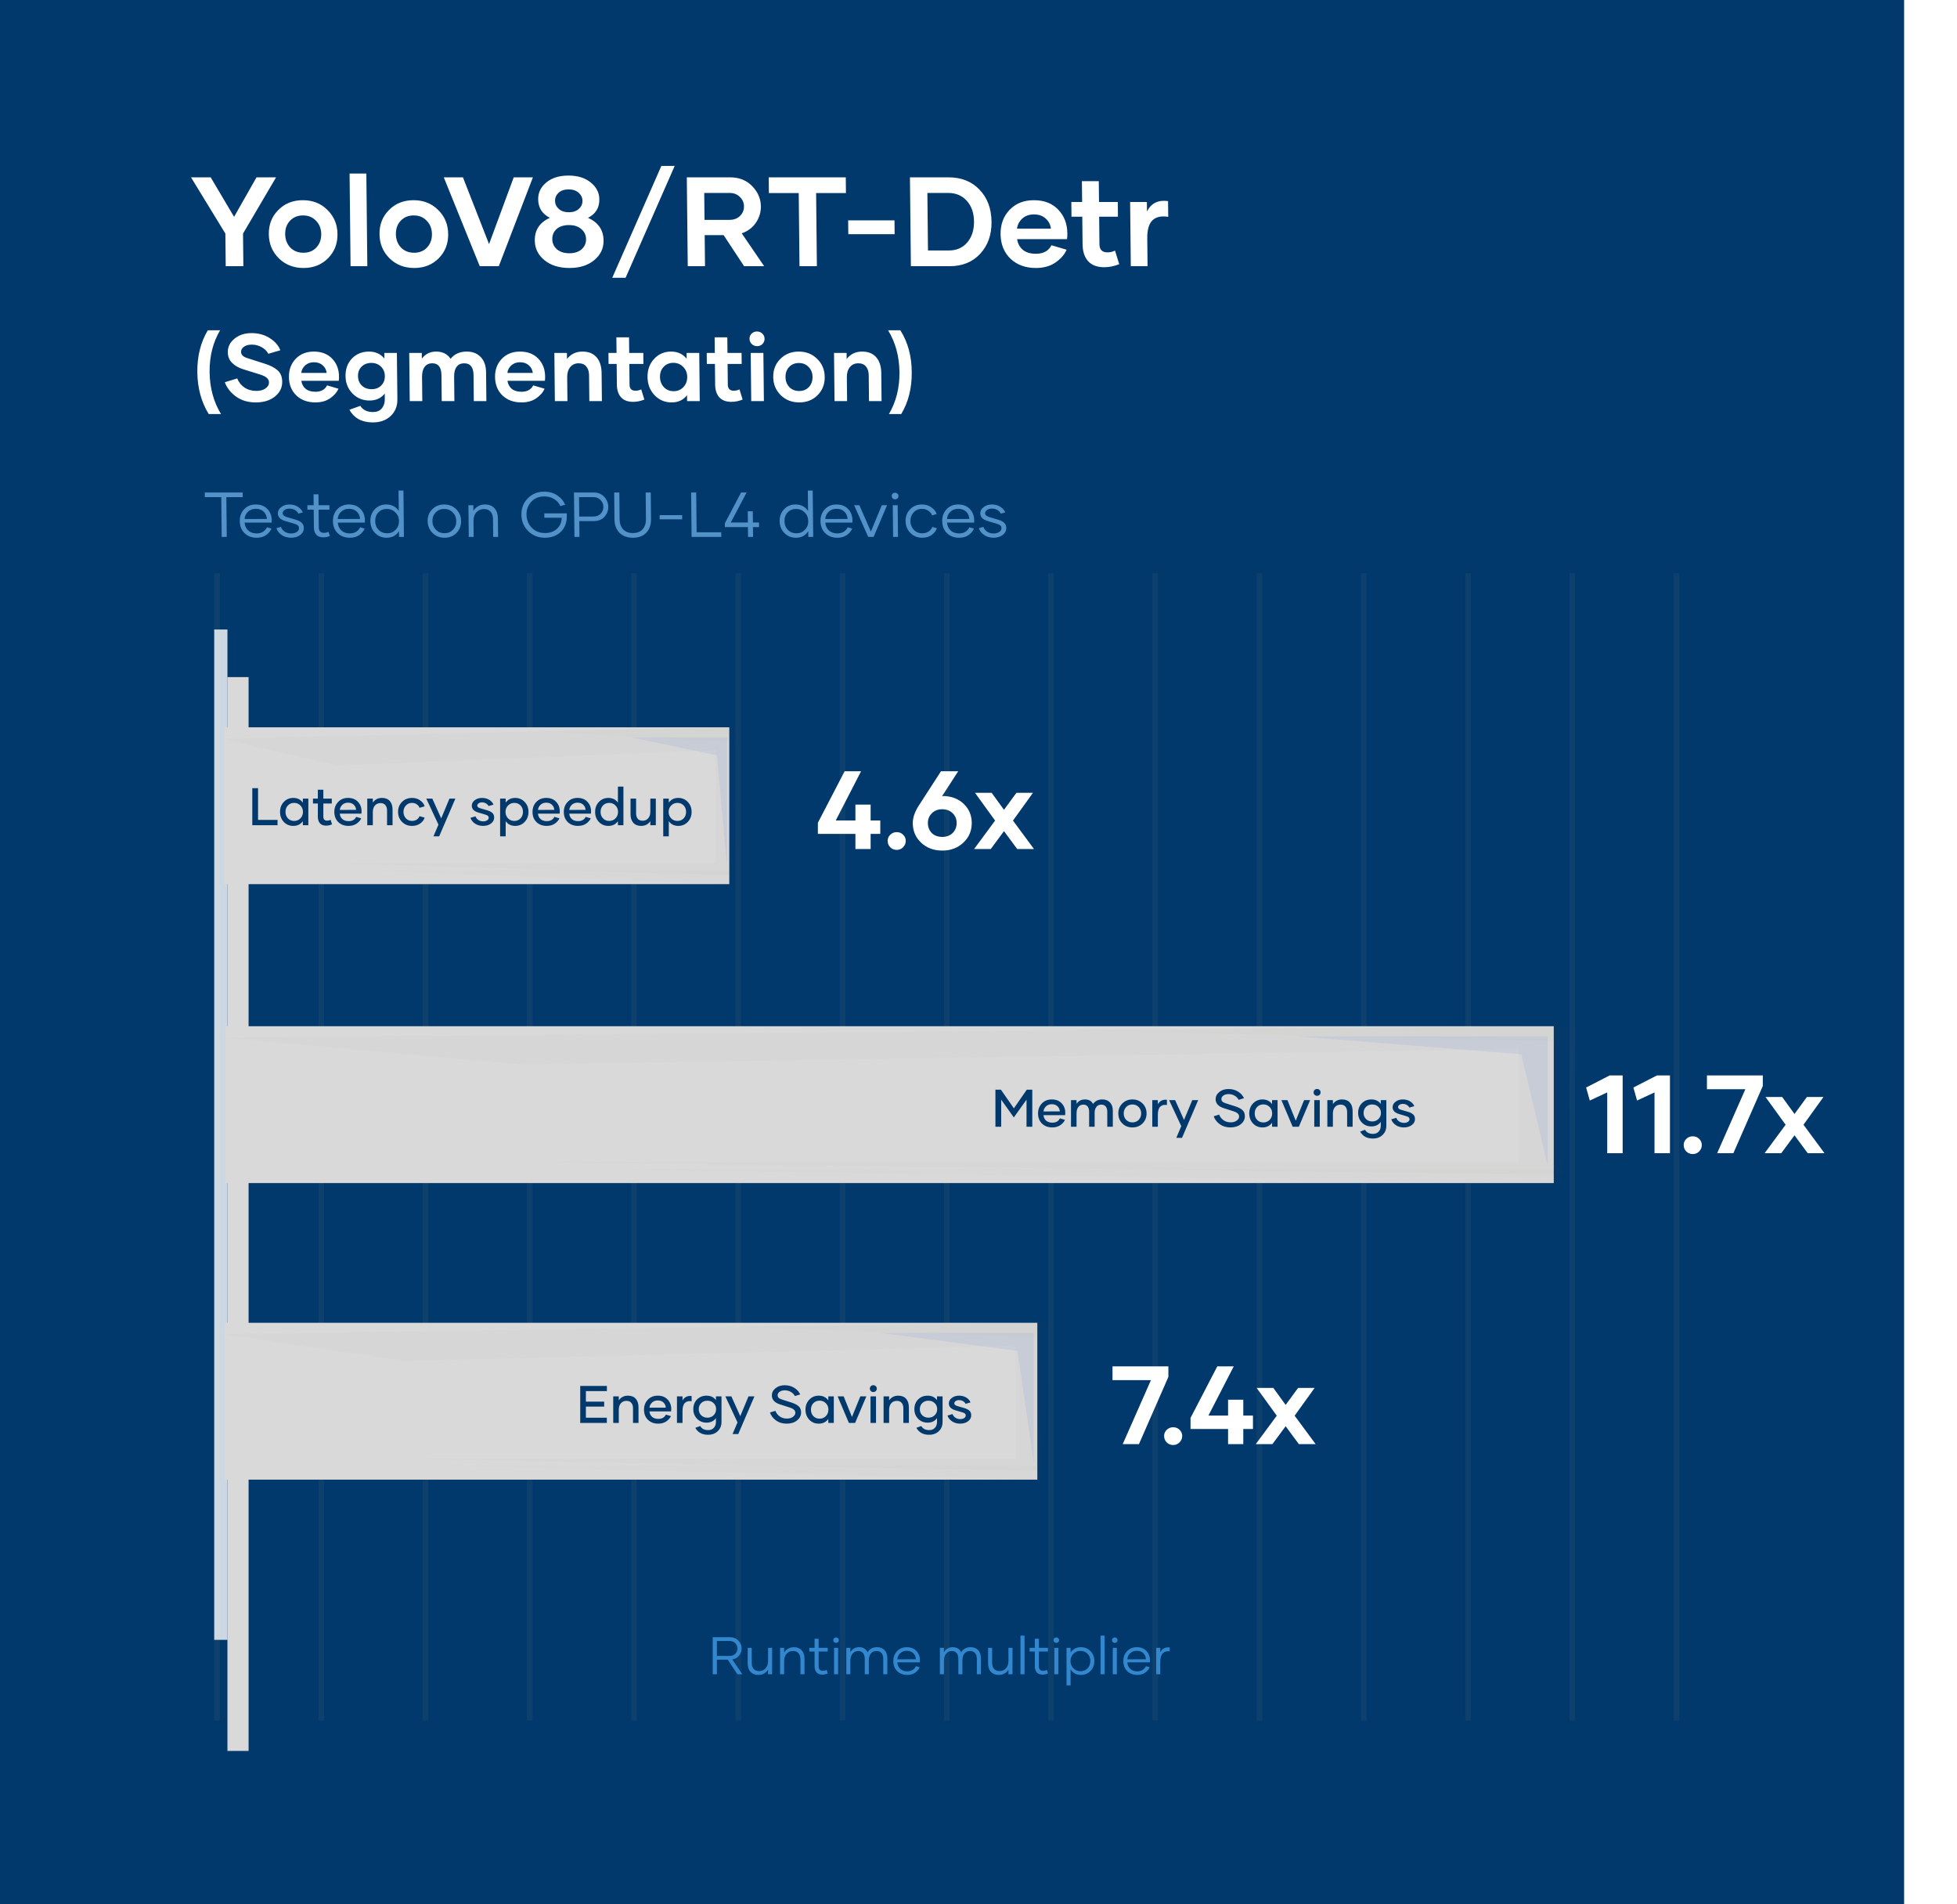 <svg width="740" height="720" viewBox="0 0 740 720" fill="none" xmlns="http://www.w3.org/2000/svg">
<rect width="720" height="720" fill="#01396C"/>
<rect x="81" y="216.775" width="2.112" height="433.714" fill="#878787" fill-opacity="0.1"/>
<rect x="199.262" y="216.775" width="2.112" height="433.714" fill="#878787" fill-opacity="0.1"/>
<rect x="317.523" y="216.775" width="2.112" height="433.714" fill="#878787" fill-opacity="0.1"/>
<rect x="435.785" y="216.775" width="2.112" height="433.714" fill="#878787" fill-opacity="0.1"/>
<rect x="554.047" y="216.775" width="2.112" height="433.714" fill="#878787" fill-opacity="0.1"/>
<rect x="120.421" y="216.775" width="2.112" height="433.714" fill="#878787" fill-opacity="0.1"/>
<rect x="238.682" y="216.775" width="2.112" height="433.714" fill="#878787" fill-opacity="0.1"/>
<rect x="356.944" y="216.775" width="2.112" height="433.714" fill="#878787" fill-opacity="0.1"/>
<rect x="475.206" y="216.775" width="2.112" height="433.714" fill="#878787" fill-opacity="0.1"/>
<rect x="593.468" y="216.775" width="2.112" height="433.714" fill="#878787" fill-opacity="0.1"/>
<rect x="159.841" y="216.775" width="2.112" height="433.714" fill="#878787" fill-opacity="0.1"/>
<rect x="278.103" y="216.775" width="2.112" height="433.714" fill="#878787" fill-opacity="0.1"/>
<rect x="396.365" y="216.775" width="2.112" height="433.714" fill="#878787" fill-opacity="0.1"/>
<rect x="514.626" y="216.775" width="2.112" height="433.714" fill="#878787" fill-opacity="0.1"/>
<rect x="632.888" y="216.775" width="2.112" height="433.714" fill="#878787" fill-opacity="0.1"/>
<g filter="url(#filter0_if_1153_480)">
<rect x="86" y="252" width="8" height="406" fill="#D9D9D9"/>
</g>
<rect x="81" y="238" width="5" height="382" fill="white" fill-opacity="0.8"/>
<g filter="url(#filter1_d_1153_480)">
<path d="M332.864 310.206V315.288H329.21V321H323.456V315.288H309.26V311.088L319.382 291.6H325.598L316.022 310.206H323.456V304.2H329.21V310.206H332.864ZM339.092 321.336C338.112 321.336 337.286 321 336.614 320.328C335.97 319.656 335.648 318.844 335.648 317.892C335.648 316.996 335.984 316.226 336.656 315.582C337.328 314.938 338.14 314.616 339.092 314.616C340.044 314.616 340.842 314.938 341.486 315.582C342.158 316.226 342.494 316.996 342.494 317.892C342.494 318.844 342.158 319.656 341.486 320.328C340.842 321 340.044 321.336 339.092 321.336ZM357.117 300.966C360.169 301.134 362.647 302.17 364.551 304.074C366.483 305.978 367.449 308.344 367.449 311.172C367.449 314.14 366.385 316.618 364.257 318.606C362.157 320.594 359.497 321.588 356.277 321.588C353.085 321.588 350.425 320.594 348.297 318.606C346.197 316.618 345.147 314.14 345.147 311.172C345.147 309.212 345.861 307.084 347.289 304.788L355.815 291.6H362.325L356.235 301.008C356.431 300.98 356.725 300.966 357.117 300.966ZM352.329 314.952C353.337 315.932 354.653 316.422 356.277 316.422C357.901 316.422 359.217 315.932 360.225 314.952C361.233 313.944 361.737 312.684 361.737 311.172C361.737 309.688 361.233 308.456 360.225 307.476C359.217 306.468 357.901 305.964 356.277 305.964C354.681 305.964 353.379 306.468 352.371 307.476C351.363 308.456 350.859 309.688 350.859 311.172C350.859 312.684 351.349 313.944 352.329 314.952ZM390.976 321H384.634L379.636 314.238L374.638 321H368.338L376.276 310.248L368.674 299.748H374.974L379.636 306.174L384.34 299.748H390.598L383.038 310.248L390.976 321Z" fill="white"/>
</g>
<g filter="url(#filter2_d_1153_480)">
<path d="M608.66 406.6H613.574V436H607.736V413.026L601.142 416.092L599.756 411.178L608.66 406.6ZM626.543 406.6H631.457V436H625.619V413.026L619.025 416.092L617.639 411.178L626.543 406.6ZM640.1 436.336C639.12 436.336 638.294 436 637.622 435.328C636.978 434.656 636.656 433.844 636.656 432.892C636.656 431.996 636.992 431.226 637.664 430.582C638.336 429.938 639.148 429.616 640.1 429.616C641.052 429.616 641.85 429.938 642.494 430.582C643.166 431.226 643.502 431.996 643.502 432.892C643.502 433.844 643.166 434.656 642.494 435.328C641.85 436 641.052 436.336 640.1 436.336ZM645.445 406.6H666.571V410.59L655.441 436H649.309L659.977 411.808H645.445V406.6ZM689.892 436H683.55L678.552 429.238L673.554 436H667.254L675.192 425.248L667.59 414.748H673.89L678.552 421.174L683.256 414.748H689.514L681.954 425.248L689.892 436Z" fill="white"/>
</g>
<rect x="84.772" y="274.979" width="190.997" height="59.3" fill="#D9D9D9"/>
<g filter="url(#filter3_if_1153_480)">
<path d="M270.717 326.412V283.562L127.059 289.367L84.558 279.271L278.992 274.979L277.211 331.015L129.513 326.412H270.717Z" fill="#7D4E4E" fill-opacity="0.02"/>
</g>
<g filter="url(#filter4_if_1153_480)">
<path d="M277.802 280.652L201.506 276.316L277.918 274.979L277.802 280.652L276.815 329.092L276.709 334.279L139.343 329.092H276.815L277.802 280.652Z" fill="#607D4E" fill-opacity="0.02"/>
</g>
<g filter="url(#filter5_if_1153_480)">
<path d="M274.91 278.788H238.816L271.099 285.603L274.91 327.751V278.788Z" fill="#446EDA" fill-opacity="0.1"/>
</g>
<rect x="85.208" y="388" width="502.315" height="59.3" fill="#D9D9D9"/>
<g filter="url(#filter6_if_1153_480)">
<path d="M574.237 439.433V396.582L196.421 402.387L84.645 392.291L596 388L591.315 444.036L202.876 439.433H574.237Z" fill="#7D4E4E" fill-opacity="0.02"/>
</g>
<g filter="url(#filter7_if_1153_480)">
<path d="M592.873 393.672L392.217 389.337L593.177 388L592.873 393.672L590.277 442.112L589.999 447.3L228.73 442.112H590.277L592.873 393.672Z" fill="#607D4E" fill-opacity="0.02"/>
</g>
<g filter="url(#filter8_if_1153_480)">
<path d="M585.266 391.809H490.34L575.243 398.623L585.266 440.772V391.809Z" fill="#446EDA" fill-opacity="0.1"/>
</g>
<g filter="url(#filter9_d_1153_480)">
<path d="M420.672 516.6H441.798V520.59L430.668 546H424.536L435.204 521.808H420.672V516.6ZM443.627 546.336C442.647 546.336 441.821 546 441.149 545.328C440.505 544.656 440.183 543.844 440.183 542.892C440.183 541.996 440.519 541.226 441.191 540.582C441.863 539.938 442.675 539.616 443.627 539.616C444.579 539.616 445.377 539.938 446.021 540.582C446.693 541.226 447.029 541.996 447.029 542.892C447.029 543.844 446.693 544.656 446.021 545.328C445.377 546 444.579 546.336 443.627 546.336ZM473.78 535.206V540.288H470.126V546H464.372V540.288H450.176V536.088L460.298 516.6H466.514L456.938 535.206H464.372V529.2H470.126V535.206H473.78ZM497.48 546H491.138L486.14 539.238L481.142 546H474.842L482.78 535.248L475.178 524.748H481.478L486.14 531.174L490.844 524.748H497.102L489.542 535.248L497.48 546Z" fill="white"/>
</g>
<rect x="84.99" y="500.129" width="307.256" height="59.3" fill="#D9D9D9"/>
<g filter="url(#filter10_if_1153_480)">
<path d="M384.119 551.562V508.711L153.016 514.516L84.645 504.42L397.431 500.129L394.565 556.164L156.964 551.562H384.119Z" fill="#7D4E4E" fill-opacity="0.02"/>
</g>
<g filter="url(#filter11_if_1153_480)">
<path d="M395.518 505.801L272.781 501.466L395.704 500.129L395.518 505.801L393.93 554.241L393.76 559.429L172.779 554.241H393.93L395.518 505.801Z" fill="#607D4E" fill-opacity="0.02"/>
</g>
<g filter="url(#filter12_if_1153_480)">
<path d="M390.864 503.938H332.8L384.733 510.752L390.864 552.901V503.938Z" fill="#446EDA" fill-opacity="0.1"/>
</g>
<path d="M96.996 67.051H104.388L91.893 88.313L92.023 100.649H85.351L85.221 88.313L72.228 67.051H79.668L88.514 81.978L96.996 67.051ZM114.788 101.321C111.044 101.321 107.927 100.105 105.438 97.673C102.948 95.209 101.683 92.153 101.645 88.505C101.606 84.858 102.806 81.818 105.245 79.386C107.683 76.922 110.774 75.69 114.518 75.69C118.262 75.69 121.363 76.922 123.821 79.386C126.31 81.818 127.574 84.858 127.613 88.505C127.651 92.153 126.452 95.209 124.014 97.673C121.575 100.105 118.5 101.321 114.788 101.321ZM109.763 93.593C111.056 94.905 112.711 95.561 114.727 95.561C116.743 95.561 118.368 94.905 119.603 93.593C120.868 92.249 121.491 90.553 121.469 88.505C121.447 86.457 120.79 84.778 119.496 83.466C118.234 82.122 116.594 81.45 114.578 81.45C112.562 81.45 110.922 82.122 109.656 83.466C108.422 84.778 107.815 86.457 107.837 88.505C107.859 90.553 108.5 92.249 109.763 93.593ZM132.558 100.649L132.188 65.611H138.524L138.894 100.649H132.558ZM156.648 101.321C152.904 101.321 149.787 100.105 147.297 97.673C144.807 95.209 143.543 92.153 143.504 88.505C143.466 84.858 144.666 81.818 147.104 79.386C149.542 76.922 152.633 75.69 156.377 75.69C160.121 75.69 163.222 76.922 165.68 79.386C168.17 81.818 169.434 84.858 169.472 88.505C169.511 92.153 168.311 95.209 165.873 97.673C163.435 100.105 160.36 101.321 156.648 101.321ZM151.622 93.593C152.916 94.905 154.571 95.561 156.587 95.561C158.603 95.561 160.228 94.905 161.462 93.593C162.728 92.249 163.35 90.553 163.328 88.505C163.307 86.457 162.649 84.778 161.355 83.466C160.093 82.122 158.454 81.45 156.438 81.45C154.422 81.45 152.781 82.122 151.515 83.466C150.281 84.778 149.675 86.457 149.696 88.505C149.718 90.553 150.36 92.249 151.622 93.593ZM194.256 67.051H201.504L188.61 100.649H181.41L167.808 67.051H175.056L184.922 92.297L194.256 67.051ZM222.336 82.362C226.226 84.09 228.193 86.954 228.235 90.953C228.266 93.897 227.092 96.361 224.713 98.345C222.334 100.329 219.208 101.321 215.336 101.321C211.464 101.321 208.318 100.345 205.897 98.393C203.476 96.409 202.25 93.929 202.219 90.953C202.176 86.921 204.082 84.058 207.936 82.362C205.009 80.89 203.528 78.554 203.494 75.354C203.467 72.826 204.501 70.698 206.595 68.971C208.689 67.243 211.479 66.379 214.967 66.379C218.423 66.379 221.217 67.243 223.347 68.971C225.509 70.698 226.603 72.826 226.63 75.354C226.664 78.554 225.233 80.89 222.336 82.362ZM215.023 71.61C213.423 71.61 212.163 72.026 211.244 72.858C210.325 73.69 209.871 74.714 209.884 75.93C209.897 77.146 210.372 78.17 211.309 79.002C212.245 79.834 213.514 80.25 215.114 80.25C216.682 80.25 217.925 79.834 218.845 79.002C219.796 78.17 220.265 77.146 220.252 75.93C220.239 74.714 219.749 73.69 218.78 72.858C217.843 72.026 216.591 71.61 215.023 71.61ZM210.606 94.265C211.768 95.257 213.325 95.753 215.277 95.753C217.229 95.753 218.776 95.257 219.918 94.265C221.059 93.241 221.621 91.961 221.605 90.425C221.589 88.889 221 87.625 219.837 86.633C218.674 85.609 217.117 85.098 215.165 85.098C213.181 85.098 211.618 85.594 210.477 86.585C209.367 87.577 208.821 88.857 208.837 90.425C208.853 91.961 209.443 93.241 210.606 94.265ZM231.518 105.016L250.08 62.731H255.12L236.558 105.016H231.518ZM281.37 100.649L273.614 88.889H266.462L266.586 100.649H260.058L259.703 67.051H276.071C279.527 67.051 282.323 68.171 284.459 70.41C286.594 72.618 287.677 75.146 287.707 77.994C287.731 80.266 287.097 82.346 285.805 84.234C284.544 86.09 282.766 87.417 280.471 88.217L288.954 100.649H281.37ZM266.294 72.954L266.401 83.13H275.809C277.473 83.13 278.812 82.634 279.825 81.642C280.839 80.65 281.338 79.434 281.323 77.994C281.308 76.618 280.784 75.434 279.749 74.442C278.747 73.45 277.478 72.954 275.942 72.954H266.294ZM319.814 67.051L319.877 73.002H308.597L308.889 100.649H302.313L302.021 73.002H290.741L290.678 67.051H319.814ZM320.768 88.553L320.713 83.322H338.233L338.288 88.553H320.768ZM358.67 67.051C363.534 67.051 367.439 68.603 370.383 71.706C373.36 74.81 374.875 78.858 374.928 83.85C374.98 88.777 373.55 92.809 370.639 95.945C367.76 99.081 363.889 100.649 359.025 100.649H344.433L344.078 67.051H358.67ZM358.818 94.697C361.698 94.697 364.007 93.689 365.746 91.673C367.485 89.625 368.337 86.969 368.302 83.706C368.268 80.506 367.361 77.914 365.58 75.93C363.799 73.946 361.469 72.954 358.589 72.954H350.669L350.898 94.697H358.818ZM391.683 101.321C387.779 101.321 384.583 100.153 382.094 97.817C379.637 95.449 378.389 92.345 378.348 88.505C378.309 84.826 379.445 81.77 381.755 79.338C384.098 76.906 387.157 75.69 390.933 75.69C394.805 75.69 397.873 76.874 400.138 79.242C402.403 81.61 403.555 84.586 403.592 88.169C403.603 89.161 403.563 89.913 403.472 90.425H384.608C384.85 92.089 385.568 93.433 386.763 94.457C387.957 95.449 389.611 95.945 391.723 95.945C394.539 95.945 396.495 94.873 397.593 92.729L403.322 94.409C402.542 96.233 401.135 97.849 399.101 99.257C397.1 100.633 394.627 101.321 391.683 101.321ZM384.566 86.442H397.382C397.206 84.906 396.537 83.626 395.374 82.602C394.243 81.578 392.766 81.066 390.942 81.066C389.182 81.066 387.715 81.594 386.542 82.65C385.401 83.706 384.743 84.97 384.566 86.442ZM421.618 94.745L423.208 99.881C421.296 100.649 419.412 101.033 417.556 101.033C414.868 101.033 412.828 100.265 411.436 98.729C410.075 97.193 409.381 95.065 409.352 92.345L409.242 81.93H405.162L405.104 76.362H409.184L409.101 68.49H415.485L415.568 76.362H422.672L422.73 81.93H415.626L415.736 92.345C415.758 94.393 416.761 95.417 418.745 95.417C419.769 95.417 420.726 95.193 421.618 94.745ZM433.707 79.962C435.274 76.826 437.932 75.514 441.681 76.026L441.744 81.978C439.084 81.562 437.088 82.01 435.758 83.322C434.428 84.634 433.78 86.889 433.814 90.089L433.925 100.649H427.589L427.333 76.362H433.669L433.707 79.962ZM83.565 156.542H78.921C76.113 151.982 74.677 146.702 74.614 140.702C74.55 134.679 75.874 129.399 78.587 124.863H83.231C80.519 129.447 79.195 134.727 79.258 140.702C79.32 146.63 80.756 151.91 83.565 156.542ZM96.715 152.15C93.811 152.15 91.331 151.418 89.276 149.954C87.22 148.466 85.797 146.654 85.007 144.518L89.707 143.078C90.25 144.47 91.15 145.61 92.407 146.498C93.689 147.362 95.205 147.794 96.957 147.794C98.373 147.794 99.522 147.482 100.403 146.858C101.285 146.234 101.721 145.49 101.712 144.626C101.705 143.954 101.447 143.378 100.937 142.898C100.428 142.418 99.572 141.986 98.368 141.602L91.903 139.587C90.145 139.035 88.744 138.219 87.701 137.139C86.657 136.059 86.139 134.739 86.147 133.179C86.102 131.187 86.936 129.483 88.649 128.067C90.362 126.651 92.514 125.943 95.106 125.943C97.722 125.943 100.009 126.567 101.966 127.815C103.923 129.039 105.271 130.575 106.011 132.423L101.453 133.755C100.914 132.723 100.077 131.895 98.943 131.271C97.832 130.623 96.581 130.299 95.189 130.299C93.989 130.299 93.007 130.563 92.245 131.091C91.506 131.619 91.141 132.267 91.149 133.035C91.161 134.139 91.973 134.931 93.586 135.411L99.872 137.427C102.087 138.099 103.776 138.951 104.939 139.983C106.101 140.99 106.693 142.442 106.713 144.338C106.736 146.546 105.82 148.406 103.964 149.918C102.107 151.406 99.691 152.15 96.715 152.15ZM119.25 152.15C116.322 152.15 113.925 151.274 112.058 149.522C110.215 147.746 109.279 145.418 109.249 142.538C109.219 139.779 110.071 137.487 111.804 135.663C113.561 133.839 115.855 132.927 118.687 132.927C121.591 132.927 123.892 133.815 125.591 135.591C127.29 137.367 128.154 139.599 128.182 142.286C128.19 143.03 128.16 143.594 128.092 143.978H113.944C114.125 145.226 114.664 146.234 115.56 147.002C116.455 147.746 117.695 148.118 119.279 148.118C121.391 148.118 122.859 147.314 123.682 145.706L127.979 146.966C127.394 148.334 126.338 149.546 124.814 150.602C123.313 151.634 121.458 152.15 119.25 152.15ZM113.912 140.99H123.524C123.392 139.839 122.89 138.879 122.018 138.111C121.17 137.343 120.062 136.959 118.694 136.959C117.374 136.959 116.274 137.355 115.394 138.147C114.539 138.939 114.045 139.887 113.912 140.99ZM145.323 133.431H150.075L150.26 150.998C150.287 153.566 149.445 155.654 147.734 157.262C146.023 158.893 143.764 159.709 140.956 159.709C136.852 159.709 133.907 158.114 132.121 154.922L136.246 153.446C137.246 155.006 138.838 155.786 141.022 155.786C142.462 155.786 143.562 155.342 144.32 154.454C145.103 153.566 145.499 152.414 145.508 150.998L145.485 148.802C144.087 150.554 142.177 151.43 139.753 151.43C137.161 151.43 135.003 150.542 133.28 148.766C131.558 146.99 130.682 144.794 130.655 142.178C130.626 139.467 131.443 137.247 133.105 135.519C134.79 133.791 136.941 132.927 139.557 132.927C141.981 132.927 143.911 133.803 145.345 135.555L145.323 133.431ZM140.535 147.146C141.999 147.146 143.195 146.69 144.121 145.778C145.071 144.842 145.538 143.642 145.523 142.178C145.507 140.714 145.015 139.527 144.045 138.615C143.099 137.679 141.894 137.211 140.43 137.211C138.918 137.211 137.687 137.679 136.737 138.615C135.811 139.527 135.355 140.714 135.371 142.178C135.386 143.642 135.867 144.842 136.813 145.778C137.783 146.69 139.023 147.146 140.535 147.146ZM176.516 132.927C178.724 132.927 180.483 133.623 181.794 135.015C183.104 136.383 183.773 138.315 183.799 140.81L183.913 151.646H179.161L179.058 141.818C179.026 138.843 177.846 137.355 175.518 137.355C174.27 137.355 173.315 137.799 172.653 138.687C172.014 139.551 171.703 140.774 171.719 142.358L171.817 151.646H167.029L166.926 141.818C166.894 138.843 165.738 137.355 163.458 137.355C162.186 137.355 161.219 137.811 160.557 138.723C159.894 139.611 159.572 140.87 159.589 142.502L159.685 151.646H154.933L154.741 133.431H159.493L159.516 135.591C160.865 133.815 162.656 132.927 164.888 132.927C167.36 132.927 169.193 133.839 170.389 135.663C171.809 133.839 173.852 132.927 176.516 132.927ZM197.191 152.15C194.263 152.15 191.866 151.274 190 149.522C188.157 147.746 187.22 145.418 187.19 142.538C187.161 139.779 188.013 137.487 189.745 135.663C191.502 133.839 193.797 132.927 196.629 132.927C199.533 132.927 201.834 133.815 203.533 135.591C205.231 137.367 206.095 139.599 206.123 142.286C206.131 143.03 206.101 143.594 206.033 143.978H191.885C192.066 145.226 192.605 146.234 193.501 147.002C194.397 147.746 195.637 148.118 197.221 148.118C199.333 148.118 200.8 147.314 201.623 145.706L205.921 146.966C205.335 148.334 204.28 149.546 202.755 150.602C201.254 151.634 199.399 152.15 197.191 152.15ZM191.854 140.99H201.466C201.333 139.839 200.831 138.879 199.959 138.111C199.111 137.343 198.003 136.959 196.635 136.959C195.315 136.959 194.215 137.355 193.336 138.147C192.48 138.939 191.986 139.887 191.854 140.99ZM220.235 132.927C222.563 132.927 224.346 133.647 225.585 135.087C226.825 136.527 227.457 138.495 227.484 140.99L227.596 151.646H222.844L222.741 141.89C222.726 140.474 222.379 139.371 221.698 138.579C221.042 137.763 220.077 137.355 218.805 137.355C217.485 137.355 216.422 137.835 215.617 138.795C214.835 139.755 214.452 141.038 214.469 142.646L214.564 151.646H209.812L209.62 133.431H214.372L214.396 135.735C215.841 133.863 217.787 132.927 220.235 132.927ZM242.459 147.218L243.651 151.07C242.217 151.646 240.804 151.934 239.412 151.934C237.396 151.934 235.866 151.358 234.822 150.206C233.802 149.054 233.281 147.458 233.26 145.418L233.177 137.607H230.117L230.073 133.431H233.133L233.071 127.527H237.859L237.921 133.431H243.249L243.293 137.607H237.965L238.048 145.418C238.064 146.954 238.816 147.722 240.304 147.722C241.072 147.722 241.79 147.554 242.459 147.218ZM253.948 152.15C251.404 152.15 249.258 151.238 247.511 149.414C245.763 147.566 244.875 145.274 244.846 142.538C244.817 139.779 245.657 137.487 247.366 135.663C249.074 133.839 251.201 132.927 253.745 132.927C256.241 132.927 258.206 133.827 259.641 135.627L259.618 133.431H264.406L264.598 151.646H259.81L259.787 149.414C258.39 151.238 256.444 152.15 253.948 152.15ZM254.731 147.902C256.195 147.902 257.413 147.398 258.387 146.39C259.384 145.358 259.874 144.062 259.858 142.502C259.842 140.966 259.324 139.695 258.306 138.687C257.311 137.679 256.082 137.175 254.618 137.175C253.13 137.175 251.911 137.679 250.962 138.687C250.012 139.671 249.545 140.942 249.562 142.502C249.579 144.086 250.072 145.382 251.043 146.39C252.013 147.398 253.243 147.902 254.731 147.902ZM279.619 147.218L280.811 151.07C279.377 151.646 277.964 151.934 276.572 151.934C274.556 151.934 273.026 151.358 271.982 150.206C270.962 149.054 270.441 147.458 270.42 145.418L270.337 137.607H267.277L267.233 133.431H270.293L270.231 127.527H275.019L275.081 133.431H280.409L280.453 137.607H275.125L275.208 145.418C275.224 146.954 275.976 147.722 277.464 147.722C278.232 147.722 278.95 147.554 279.619 147.218ZM288.298 130.083C287.751 130.611 287.082 130.875 286.29 130.875C285.498 130.875 284.823 130.611 284.266 130.083C283.708 129.531 283.425 128.859 283.417 128.067C283.408 127.299 283.678 126.651 284.224 126.123C284.77 125.595 285.44 125.331 286.232 125.331C287.024 125.331 287.698 125.595 288.256 126.123C288.814 126.651 289.096 127.299 289.105 128.067C289.113 128.859 288.844 129.531 288.298 130.083ZM284.061 151.646L283.869 133.431H288.657L288.849 151.646H284.061ZM302.235 152.15C299.427 152.15 297.089 151.238 295.222 149.414C293.354 147.566 292.406 145.274 292.377 142.538C292.349 139.803 293.249 137.523 295.077 135.699C296.906 133.851 299.224 132.927 302.032 132.927C304.84 132.927 307.166 133.851 309.009 135.699C310.877 137.523 311.825 139.803 311.853 142.538C311.882 145.274 310.982 147.566 309.154 149.414C307.325 151.238 305.019 152.15 302.235 152.15ZM298.466 146.354C299.436 147.338 300.677 147.83 302.189 147.83C303.701 147.83 304.92 147.338 305.846 146.354C306.795 145.346 307.262 144.074 307.245 142.538C307.229 141.002 306.736 139.743 305.766 138.759C304.819 137.751 303.59 137.247 302.078 137.247C300.566 137.247 299.335 137.751 298.386 138.759C297.46 139.743 297.005 141.002 297.021 142.538C297.038 144.074 297.519 145.346 298.466 146.354ZM325.985 132.927C328.313 132.927 330.096 133.647 331.335 135.087C332.575 136.527 333.207 138.495 333.234 140.99L333.346 151.646H328.594L328.491 141.89C328.476 140.474 328.129 139.371 327.448 138.579C326.792 137.763 325.827 137.355 324.555 137.355C323.235 137.355 322.172 137.835 321.367 138.795C320.585 139.755 320.202 141.038 320.219 142.646L320.314 151.646H315.562L315.37 133.431H320.122L320.146 135.735C321.591 133.863 323.537 132.927 325.985 132.927ZM336.139 156.542C338.85 151.91 340.174 146.63 340.112 140.702C340.049 134.727 338.613 129.447 335.805 124.863H340.449C343.304 129.399 344.74 134.679 344.756 140.702C344.82 146.75 343.495 152.03 340.783 156.542H336.139Z" fill="white"/>
<path d="M91.763 186.2L91.781 187.952H85.589L85.746 202.999H83.826L83.669 187.952H77.453L77.435 186.2H91.763ZM97.042 203.311C95.186 203.311 93.66 202.735 92.464 201.583C91.284 200.431 90.684 198.903 90.665 196.999C90.646 195.207 91.198 193.719 92.322 192.535C93.446 191.335 94.903 190.735 96.695 190.735C98.551 190.735 100.021 191.303 101.105 192.439C102.189 193.575 102.74 195.007 102.758 196.735C102.762 197.103 102.749 197.391 102.719 197.599H92.495C92.587 198.815 93.038 199.799 93.846 200.551C94.653 201.303 95.713 201.679 97.025 201.679C98.001 201.679 98.823 201.463 99.49 201.031C100.158 200.583 100.648 200.023 100.961 199.351L102.67 199.855C102.232 200.831 101.537 201.655 100.584 202.327C99.631 202.983 98.45 203.311 97.042 203.311ZM92.481 196.231L100.928 196.207C100.836 195.055 100.419 194.127 99.675 193.423C98.932 192.719 97.944 192.367 96.712 192.367C95.528 192.367 94.54 192.743 93.748 193.495C92.972 194.247 92.549 195.159 92.481 196.231ZM110.046 203.311C108.718 203.311 107.539 202.967 106.508 202.279C105.492 201.575 104.827 200.711 104.513 199.687L106.236 199.207C106.467 199.927 106.93 200.527 107.623 201.007C108.331 201.471 109.15 201.703 110.078 201.703C110.958 201.703 111.676 201.511 112.232 201.127C112.788 200.743 113.063 200.279 113.057 199.735C113.052 199.271 112.913 198.919 112.638 198.679C112.364 198.423 111.913 198.199 111.287 198.007L107.869 196.999C106.007 196.455 105.069 195.487 105.055 194.095C105.045 193.183 105.461 192.399 106.302 191.743C107.143 191.071 108.18 190.735 109.412 190.735C110.644 190.735 111.703 191.015 112.588 191.575C113.49 192.135 114.13 192.847 114.507 193.711L112.832 194.215C112.602 193.671 112.181 193.215 111.57 192.847C110.958 192.479 110.236 192.295 109.404 192.295C108.652 192.295 108.038 192.479 107.562 192.847C107.101 193.215 106.874 193.623 106.878 194.071C106.885 194.711 107.426 195.191 108.501 195.511L111.92 196.519C112.835 196.791 113.551 197.167 114.068 197.647C114.6 198.111 114.871 198.775 114.88 199.639C114.891 200.695 114.436 201.575 113.516 202.279C112.611 202.967 111.454 203.311 110.046 203.311ZM124.207 201.055L124.727 202.639C123.915 202.991 123.085 203.167 122.237 203.167C121.069 203.167 120.185 202.831 119.586 202.159C119.003 201.471 118.706 200.535 118.693 199.351L118.624 192.703H116.248L116.231 191.023H118.607L118.564 186.896H120.412L120.455 191.023H124.559L124.576 192.703H120.472L120.541 199.351C120.556 200.759 121.211 201.463 122.507 201.463C123.099 201.463 123.666 201.327 124.207 201.055ZM132.269 203.311C130.413 203.311 128.887 202.735 127.691 201.583C126.511 200.431 125.911 198.903 125.891 196.999C125.872 195.207 126.425 193.719 127.549 192.535C128.672 191.335 130.13 190.735 131.922 190.735C133.778 190.735 135.248 191.303 136.332 192.439C137.416 193.575 137.966 195.007 137.984 196.735C137.988 197.103 137.975 197.391 137.945 197.599H127.721C127.814 198.815 128.264 199.799 129.072 200.551C129.88 201.303 130.94 201.679 132.252 201.679C133.228 201.679 134.05 201.463 134.717 201.031C135.384 200.583 135.875 200.023 136.188 199.351L137.897 199.855C137.459 200.831 136.764 201.655 135.811 202.327C134.857 202.983 133.677 203.311 132.269 203.311ZM127.707 196.231L136.155 196.207C136.063 195.055 135.645 194.127 134.902 193.423C134.159 192.719 133.171 192.367 131.939 192.367C130.755 192.367 129.767 192.743 128.975 193.495C128.198 194.247 127.776 195.159 127.707 196.231ZM150.704 185.48H152.552L152.734 202.999H150.886L150.863 200.815C149.84 202.479 148.273 203.311 146.161 203.311C144.433 203.311 142.987 202.711 141.822 201.511C140.658 200.311 140.066 198.807 140.047 196.999C140.029 195.207 140.589 193.719 141.729 192.535C142.868 191.335 144.302 190.735 146.03 190.735C148.126 190.735 149.711 191.551 150.784 193.183L150.704 185.48ZM146.408 201.631C147.656 201.631 148.715 201.191 149.586 200.311C150.457 199.431 150.885 198.335 150.872 197.023C150.858 195.711 150.407 194.615 149.517 193.735C148.628 192.855 147.56 192.415 146.312 192.415C145 192.415 143.924 192.847 143.085 193.711C142.262 194.575 141.858 195.679 141.872 197.023C141.885 198.351 142.313 199.455 143.154 200.335C144.011 201.199 145.096 201.631 146.408 201.631ZM172.599 201.511C171.411 202.711 169.913 203.311 168.105 203.311C166.297 203.311 164.779 202.711 163.551 201.511C162.338 200.295 161.722 198.791 161.704 196.999C161.685 195.207 162.27 193.719 163.457 192.535C164.661 191.335 166.166 190.735 167.974 190.735C169.782 190.735 171.293 191.335 172.505 192.535C173.718 193.719 174.333 195.207 174.352 196.999C174.37 198.791 173.786 200.295 172.599 201.511ZM168.088 201.607C169.368 201.607 170.427 201.175 171.266 200.311C172.121 199.431 172.542 198.335 172.528 197.023C172.514 195.711 172.071 194.615 171.198 193.735C170.341 192.855 169.272 192.415 167.992 192.415C166.696 192.415 165.621 192.855 164.766 193.735C163.911 194.615 163.49 195.711 163.504 197.023C163.518 198.335 163.961 199.431 164.834 200.311C165.707 201.175 166.792 201.607 168.088 201.607ZM183.413 190.735C184.901 190.735 186.074 191.199 186.932 192.127C187.805 193.055 188.251 194.335 188.268 195.967L188.341 202.999H186.493L186.422 196.231C186.41 195.047 186.104 194.127 185.506 193.471C184.923 192.799 184.095 192.463 183.023 192.463C181.823 192.463 180.852 192.879 180.108 193.711C179.381 194.543 179.024 195.631 179.038 196.975L179.101 202.999H177.253L177.128 191.023H178.976L178.998 193.135C179.439 192.415 180.033 191.839 180.78 191.407C181.544 190.959 182.421 190.735 183.413 190.735ZM214.317 194.095L214.328 195.127C214.338 197.655 213.567 199.655 212.014 201.127C210.462 202.583 208.469 203.311 206.037 203.311C203.541 203.311 201.444 202.479 199.747 200.815C198.05 199.135 197.188 197.047 197.162 194.551C197.137 192.103 197.947 190.047 199.594 188.383C201.24 186.72 203.296 185.888 205.76 185.888C207.648 185.888 209.293 186.352 210.694 187.28C212.096 188.192 213.092 189.383 213.684 190.855L211.889 191.335C211.397 190.231 210.62 189.351 209.557 188.695C208.51 188.024 207.259 187.688 205.803 187.688C203.803 187.688 202.177 188.351 200.927 189.679C199.677 191.007 199.062 192.623 199.082 194.527C199.102 196.479 199.751 198.135 201.029 199.495C202.324 200.855 204.011 201.535 206.091 201.535C207.915 201.535 209.405 201.015 210.562 199.975C211.719 198.919 212.345 197.511 212.438 195.751H205.838L205.821 194.095H214.317ZM224.455 186.2C226.135 186.2 227.477 186.752 228.48 187.856C229.484 188.959 229.993 190.215 230.007 191.623C230.022 193.063 229.532 194.327 228.535 195.415C227.554 196.487 226.2 197.023 224.472 197.023H219.048L219.11 202.999H217.214L217.039 186.2H224.455ZM224.406 195.295C225.558 195.295 226.474 194.935 227.154 194.215C227.835 193.479 228.17 192.615 228.159 191.623C228.149 190.631 227.788 189.775 227.077 189.055C226.381 188.319 225.497 187.952 224.425 187.952H218.953L219.03 195.295H224.406ZM244.149 186.2H246.069L246.174 196.327C246.196 198.439 245.598 200.135 244.379 201.415C243.176 202.679 241.495 203.311 239.335 203.311C237.175 203.311 235.472 202.679 234.227 201.415C232.998 200.135 232.372 198.439 232.35 196.327L232.245 186.2H234.189L234.294 196.279C234.31 197.879 234.748 199.159 235.606 200.119C236.479 201.063 237.716 201.535 239.316 201.535C240.916 201.535 242.143 201.063 242.998 200.119C243.852 199.159 244.27 197.879 244.254 196.279L244.149 186.2ZM249.439 196.351L249.422 194.767H257.942L257.959 196.351H249.439ZM263.412 201.247H272.724L272.743 202.999H261.511L261.336 186.2H263.256L263.412 201.247ZM286.997 197.551L287.015 199.279H284.711L284.75 202.999H282.854L282.815 199.279H274.103L274.088 197.839L280.231 186.2H282.319L276.317 197.551H282.797L282.753 193.303H284.649L284.693 197.551H286.997ZM305.461 185.48H307.309L307.492 202.999H305.644L305.621 200.815C304.598 202.479 303.031 203.311 300.919 203.311C299.191 203.311 297.745 202.711 296.58 201.511C295.416 200.311 294.824 198.807 294.805 196.999C294.787 195.207 295.347 193.719 296.487 192.535C297.626 191.335 299.06 190.735 300.788 190.735C302.884 190.735 304.469 191.551 305.541 193.183L305.461 185.48ZM301.165 201.631C302.413 201.631 303.473 201.191 304.344 200.311C305.214 199.431 305.643 198.335 305.629 197.023C305.616 195.711 305.164 194.615 304.275 193.735C303.386 192.855 302.317 192.415 301.069 192.415C299.757 192.415 298.682 192.847 297.843 193.711C297.02 194.575 296.615 195.679 296.629 197.023C296.643 198.351 297.071 199.455 297.912 200.335C298.769 201.199 299.853 201.631 301.165 201.631ZM316.628 203.311C314.772 203.311 313.246 202.735 312.05 201.583C310.87 200.431 310.27 198.903 310.25 196.999C310.232 195.207 310.784 193.719 311.908 192.535C313.032 191.335 314.489 190.735 316.281 190.735C318.137 190.735 319.607 191.303 320.691 192.439C321.775 193.575 322.326 195.007 322.344 196.735C322.348 197.103 322.335 197.391 322.305 197.599H312.081C312.173 198.815 312.624 199.799 313.431 200.551C314.239 201.303 315.299 201.679 316.611 201.679C317.587 201.679 318.409 201.463 319.076 201.031C319.744 200.583 320.234 200.023 320.547 199.351L322.256 199.855C321.818 200.831 321.123 201.655 320.17 202.327C319.217 202.983 318.036 203.311 316.628 203.311ZM312.067 196.231L320.514 196.207C320.422 195.055 320.005 194.127 319.261 193.423C318.518 192.719 317.53 192.367 316.298 192.367C315.114 192.367 314.126 192.743 313.334 193.495C312.558 194.247 312.135 195.159 312.067 196.231ZM333.431 191.023H335.423L330.34 202.999H328.3L322.967 191.023H324.959L329.311 200.983L333.431 191.023ZM339.381 188.431C339.143 188.671 338.84 188.791 338.472 188.791C338.104 188.791 337.799 188.671 337.557 188.431C337.314 188.192 337.191 187.888 337.187 187.52C337.184 187.184 337.301 186.896 337.538 186.656C337.792 186.416 338.094 186.296 338.446 186.296C338.798 186.296 339.096 186.416 339.338 186.656C339.597 186.896 339.728 187.184 339.731 187.52C339.735 187.888 339.618 188.192 339.381 188.431ZM337.708 202.999L337.584 191.023H339.432L339.556 202.999H337.708ZM348.736 203.311C346.944 203.311 345.45 202.711 344.253 201.511C343.056 200.295 342.449 198.783 342.43 196.975C342.411 195.199 342.988 193.719 344.16 192.535C345.331 191.335 346.813 190.735 348.605 190.735C350.029 190.735 351.241 191.111 352.241 191.863C353.256 192.599 353.905 193.431 354.187 194.359L352.464 194.863C352.249 194.207 351.787 193.631 351.078 193.135C350.369 192.639 349.55 192.391 348.622 192.391C347.31 192.391 346.251 192.847 345.444 193.759C344.638 194.655 344.241 195.743 344.254 197.023C344.268 198.287 344.687 199.375 345.512 200.287C346.354 201.183 347.422 201.631 348.718 201.631C349.662 201.631 350.476 201.399 351.159 200.935C351.858 200.455 352.308 199.887 352.509 199.231L354.242 199.687C353.98 200.631 353.357 201.471 352.372 202.207C351.388 202.943 350.176 203.311 348.736 203.311ZM362.659 203.311C360.803 203.311 359.277 202.735 358.081 201.583C356.901 200.431 356.302 198.903 356.282 196.999C356.263 195.207 356.816 193.719 357.939 192.535C359.063 191.335 360.521 190.735 362.313 190.735C364.169 190.735 365.638 191.303 366.722 192.439C367.806 193.575 368.357 195.007 368.375 196.735C368.379 197.103 368.366 197.391 368.336 197.599H358.112C358.205 198.815 358.655 199.799 359.463 200.551C360.271 201.303 361.33 201.679 362.642 201.679C363.618 201.679 364.44 201.463 365.108 201.031C365.775 200.583 366.265 200.023 366.578 199.351L368.287 199.855C367.85 200.831 367.154 201.655 366.201 202.327C365.248 202.983 364.067 203.311 362.659 203.311ZM358.098 196.231L366.546 196.207C366.454 195.055 366.036 194.127 365.293 193.423C364.549 192.719 363.562 192.367 362.33 192.367C361.146 192.367 360.157 192.743 359.365 193.495C358.589 194.247 358.167 195.159 358.098 196.231ZM375.664 203.311C374.336 203.311 373.156 202.967 372.125 202.279C371.11 201.575 370.445 200.711 370.13 199.687L371.853 199.207C372.084 199.927 372.547 200.527 373.24 201.007C373.949 201.471 374.767 201.703 375.695 201.703C376.575 201.703 377.293 201.511 377.849 201.127C378.405 200.743 378.68 200.279 378.674 199.735C378.67 199.271 378.53 198.919 378.255 198.679C377.981 198.423 377.53 198.199 376.904 198.007L373.486 196.999C371.624 196.455 370.686 195.487 370.672 194.095C370.662 193.183 371.078 192.399 371.919 191.743C372.76 191.071 373.797 190.735 375.029 190.735C376.261 190.735 377.32 191.015 378.206 191.575C379.107 192.135 379.747 192.847 380.124 193.711L378.449 194.215C378.219 193.671 377.799 193.215 377.187 192.847C376.575 192.479 375.853 192.295 375.021 192.295C374.269 192.295 373.655 192.479 373.179 192.847C372.719 193.215 372.491 193.623 372.496 194.071C372.502 194.711 373.043 195.191 374.119 195.511L377.537 196.519C378.452 196.791 379.168 197.167 379.685 197.647C380.218 198.111 380.488 198.775 380.497 199.639C380.508 200.695 380.054 201.575 379.133 202.279C378.228 202.967 377.072 203.311 375.664 203.311Z" fill="#5292C8"/>
<path d="M278.84 633L275.18 627.5H271.08V633H269.5V619H275.98C277.34 619 278.42 619.433 279.22 620.3C280.02 621.167 280.42 622.153 280.42 623.26C280.42 624.247 280.107 625.14 279.48 625.94C278.867 626.727 278.013 627.22 276.92 627.42L280.68 633H278.84ZM271.08 620.44V626.08H275.92C276.813 626.08 277.527 625.807 278.06 625.26C278.607 624.7 278.88 624.033 278.88 623.26C278.88 622.5 278.607 621.84 278.06 621.28C277.527 620.72 276.82 620.44 275.94 620.44H271.08ZM290.42 623.02H291.96V633H290.42V631.26C289.607 632.593 288.38 633.26 286.74 633.26C285.487 633.26 284.5 632.873 283.78 632.1C283.074 631.327 282.72 630.253 282.72 628.88V623.02H284.26V628.66C284.26 629.647 284.5 630.42 284.98 630.98C285.474 631.527 286.167 631.8 287.06 631.8C288.074 631.8 288.887 631.453 289.5 630.76C290.114 630.067 290.42 629.16 290.42 628.04V623.02ZM300.209 622.78C301.449 622.78 302.422 623.167 303.129 623.94C303.849 624.713 304.209 625.78 304.209 627.14V633H302.669V627.36C302.669 626.373 302.422 625.607 301.929 625.06C301.449 624.5 300.762 624.22 299.869 624.22C298.869 624.22 298.055 624.567 297.429 625.26C296.815 625.953 296.509 626.86 296.509 627.98V633H294.969V623.02H296.509V624.78C296.882 624.18 297.382 623.7 298.009 623.34C298.649 622.967 299.382 622.78 300.209 622.78ZM312.597 631.38L313.017 632.7C312.337 632.993 311.644 633.14 310.937 633.14C309.964 633.14 309.231 632.86 308.737 632.3C308.257 631.727 308.017 630.947 308.017 629.96V624.42H306.037V623.02H308.017V619.58H309.557V623.02H312.977V624.42H309.557V629.96C309.557 631.133 310.097 631.72 311.177 631.72C311.671 631.72 312.144 631.607 312.597 631.38ZM316.901 620.86C316.701 621.06 316.447 621.16 316.141 621.16C315.834 621.16 315.581 621.06 315.381 620.86C315.181 620.66 315.081 620.407 315.081 620.1C315.081 619.82 315.181 619.58 315.381 619.38C315.594 619.18 315.847 619.08 316.141 619.08C316.434 619.08 316.681 619.18 316.881 619.38C317.094 619.58 317.201 619.82 317.201 620.1C317.201 620.407 317.101 620.66 316.901 620.86ZM315.381 633V623.02H316.921V633H315.381ZM331.648 622.78C332.848 622.78 333.794 623.153 334.488 623.9C335.181 624.633 335.528 625.667 335.528 627V633H333.988V627.24C333.988 626.28 333.768 625.54 333.328 625.02C332.888 624.487 332.241 624.22 331.388 624.22C330.534 624.22 329.841 624.533 329.308 625.16C328.788 625.787 328.528 626.62 328.528 627.66V633H326.988V627.24C326.988 626.293 326.774 625.553 326.348 625.02C325.934 624.487 325.328 624.22 324.528 624.22C323.648 624.22 322.928 624.56 322.368 625.24C321.821 625.907 321.548 626.793 321.548 627.9V633H320.008V623.02H321.548V624.66C322.294 623.407 323.401 622.78 324.868 622.78C326.388 622.78 327.454 623.42 328.068 624.7C328.801 623.42 329.994 622.78 331.648 622.78ZM343.046 633.26C341.499 633.26 340.232 632.78 339.246 631.82C338.272 630.86 337.786 629.587 337.786 628C337.786 626.507 338.259 625.267 339.206 624.28C340.152 623.28 341.372 622.78 342.866 622.78C344.412 622.78 345.632 623.253 346.526 624.2C347.419 625.147 347.866 626.34 347.866 627.78C347.866 628.087 347.852 628.327 347.826 628.5H339.306C339.372 629.513 339.739 630.333 340.406 630.96C341.072 631.587 341.952 631.9 343.046 631.9C343.859 631.9 344.546 631.72 345.106 631.36C345.666 630.987 346.079 630.52 346.346 629.96L347.766 630.38C347.392 631.193 346.806 631.88 346.006 632.44C345.206 632.987 344.219 633.26 343.046 633.26ZM339.306 627.36L346.346 627.34C346.279 626.38 345.939 625.607 345.326 625.02C344.712 624.433 343.892 624.14 342.866 624.14C341.879 624.14 341.052 624.453 340.386 625.08C339.732 625.707 339.372 626.467 339.306 627.36ZM367.038 622.78C368.238 622.78 369.185 623.153 369.878 623.9C370.572 624.633 370.918 625.667 370.918 627V633H369.378V627.24C369.378 626.28 369.158 625.54 368.718 625.02C368.278 624.487 367.632 624.22 366.778 624.22C365.925 624.22 365.232 624.533 364.698 625.16C364.178 625.787 363.918 626.62 363.918 627.66V633H362.378V627.24C362.378 626.293 362.165 625.553 361.738 625.02C361.325 624.487 360.718 624.22 359.918 624.22C359.038 624.22 358.318 624.56 357.758 625.24C357.212 625.907 356.938 626.793 356.938 627.9V633H355.398V623.02H356.938V624.66C357.685 623.407 358.792 622.78 360.258 622.78C361.778 622.78 362.845 623.42 363.458 624.7C364.192 623.42 365.385 622.78 367.038 622.78ZM381.319 623.02H382.859V633H381.319V631.26C380.505 632.593 379.279 633.26 377.639 633.26C376.385 633.26 375.399 632.873 374.679 632.1C373.972 631.327 373.619 630.253 373.619 628.88V623.02H375.159V628.66C375.159 629.647 375.399 630.42 375.879 630.98C376.372 631.527 377.065 631.8 377.959 631.8C378.972 631.8 379.785 631.453 380.399 630.76C381.012 630.067 381.319 629.16 381.319 628.04V623.02ZM385.867 633V618.4H387.407V633H385.867ZM395.878 631.38L396.298 632.7C395.618 632.993 394.925 633.14 394.218 633.14C393.245 633.14 392.512 632.86 392.018 632.3C391.538 631.727 391.298 630.947 391.298 629.96V624.42H389.318V623.02H391.298V619.58H392.838V623.02H396.258V624.42H392.838V629.96C392.838 631.133 393.378 631.72 394.458 631.72C394.952 631.72 395.425 631.607 395.878 631.38ZM400.182 620.86C399.982 621.06 399.729 621.16 399.422 621.16C399.115 621.16 398.862 621.06 398.662 620.86C398.462 620.66 398.362 620.407 398.362 620.1C398.362 619.82 398.462 619.58 398.662 619.38C398.875 619.18 399.129 619.08 399.422 619.08C399.715 619.08 399.962 619.18 400.162 619.38C400.375 619.58 400.482 619.82 400.482 620.1C400.482 620.407 400.382 620.66 400.182 620.86ZM398.662 633V623.02H400.202V633H398.662ZM408.769 622.78C410.209 622.78 411.409 623.28 412.369 624.28C413.329 625.267 413.809 626.507 413.809 628C413.809 629.507 413.329 630.76 412.369 631.76C411.409 632.76 410.209 633.26 408.769 633.26C407.889 633.26 407.109 633.08 406.429 632.72C405.762 632.347 405.229 631.833 404.829 631.18V637.2H403.289V623.02H404.829V624.82C405.682 623.46 406.996 622.78 408.769 622.78ZM408.549 631.86C409.642 631.86 410.536 631.5 411.229 630.78C411.936 630.047 412.289 629.127 412.289 628.02C412.289 626.9 411.936 625.98 411.229 625.26C410.536 624.54 409.642 624.18 408.549 624.18C407.509 624.18 406.622 624.547 405.889 625.28C405.156 626.013 404.789 626.927 404.789 628.02C404.789 629.113 405.156 630.027 405.889 630.76C406.622 631.493 407.509 631.86 408.549 631.86ZM416.16 633V618.4H417.7V633H416.16ZM422.291 620.86C422.091 621.06 421.838 621.16 421.531 621.16C421.225 621.16 420.971 621.06 420.771 620.86C420.571 620.66 420.471 620.407 420.471 620.1C420.471 619.82 420.571 619.58 420.771 619.38C420.985 619.18 421.238 619.08 421.531 619.08C421.825 619.08 422.071 619.18 422.271 619.38C422.485 619.58 422.591 619.82 422.591 620.1C422.591 620.407 422.491 620.66 422.291 620.86ZM420.771 633V623.02H422.311V633H420.771ZM430.018 633.26C428.472 633.26 427.205 632.78 426.218 631.82C425.245 630.86 424.758 629.587 424.758 628C424.758 626.507 425.232 625.267 426.178 624.28C427.125 623.28 428.345 622.78 429.838 622.78C431.385 622.78 432.605 623.253 433.498 624.2C434.392 625.147 434.838 626.34 434.838 627.78C434.838 628.087 434.825 628.327 434.798 628.5H426.278C426.345 629.513 426.712 630.333 427.378 630.96C428.045 631.587 428.925 631.9 430.018 631.9C430.832 631.9 431.518 631.72 432.078 631.36C432.638 630.987 433.052 630.52 433.318 629.96L434.738 630.38C434.365 631.193 433.778 631.88 432.978 632.44C432.178 632.987 431.192 633.26 430.018 633.26ZM426.278 627.36L433.318 627.34C433.252 626.38 432.912 625.607 432.298 625.02C431.685 624.433 430.865 624.14 429.838 624.14C428.852 624.14 428.025 624.453 427.358 625.08C426.705 625.707 426.345 626.467 426.278 627.36ZM438.735 624.74C439.042 624.06 439.502 623.553 440.115 623.22C440.729 622.887 441.462 622.78 442.315 622.9V624.34C441.195 624.193 440.315 624.447 439.675 625.1C439.049 625.74 438.735 626.82 438.735 628.34V633H437.195V623.02H438.735V624.74Z" fill="#3287CE"/>
<path d="M97.58 310H104.94V312H95.4V298H97.58V310ZM110.893 312.26C109.467 312.26 108.273 311.76 107.313 310.76C106.367 309.747 105.893 308.48 105.893 306.96C105.893 305.453 106.367 304.2 107.313 303.2C108.273 302.187 109.467 301.68 110.893 301.68C112.467 301.68 113.673 302.273 114.513 303.46V301.94H116.593V312H114.513V310.48C113.673 311.667 112.467 312.26 110.893 312.26ZM111.233 310.38C112.167 310.38 112.953 310.06 113.593 309.42C114.233 308.767 114.553 307.947 114.553 306.96C114.553 305.987 114.233 305.18 113.593 304.54C112.953 303.887 112.167 303.56 111.233 303.56C110.273 303.56 109.487 303.88 108.873 304.52C108.26 305.16 107.953 305.973 107.953 306.96C107.953 307.947 108.26 308.767 108.873 309.42C109.487 310.06 110.273 310.38 111.233 310.38ZM125.024 309.96L125.544 311.68C124.784 312 124.044 312.16 123.324 312.16C122.271 312.16 121.484 311.86 120.964 311.26C120.444 310.647 120.184 309.807 120.184 308.74V303.8H118.344V301.94H120.184V298.58H122.264V301.94H125.464V303.8H122.264V308.74C122.264 309.767 122.744 310.28 123.704 310.28C124.144 310.28 124.584 310.173 125.024 309.96ZM131.781 312.26C130.194 312.26 128.901 311.773 127.901 310.8C126.914 309.827 126.421 308.553 126.421 306.98C126.421 305.46 126.901 304.2 127.861 303.2C128.821 302.187 130.067 301.68 131.601 301.68C133.187 301.68 134.434 302.167 135.341 303.14C136.261 304.1 136.721 305.313 136.721 306.78C136.721 307.033 136.701 307.313 136.661 307.62H128.481C128.547 308.473 128.874 309.16 129.461 309.68C130.047 310.2 130.834 310.46 131.821 310.46C133.207 310.46 134.161 309.92 134.681 308.84L136.601 309.4C136.241 310.187 135.647 310.86 134.821 311.42C133.994 311.98 132.981 312.26 131.781 312.26ZM128.481 306.22L134.661 306.2C134.594 305.4 134.287 304.747 133.741 304.24C133.207 303.733 132.494 303.48 131.601 303.48C130.734 303.48 130.014 303.747 129.441 304.28C128.881 304.813 128.561 305.46 128.481 306.22ZM144.437 301.68C145.717 301.68 146.703 302.073 147.397 302.86C148.09 303.647 148.437 304.727 148.437 306.1V312H146.357V306.48C146.357 305.587 146.143 304.893 145.717 304.4C145.303 303.893 144.69 303.64 143.877 303.64C142.997 303.64 142.29 303.947 141.757 304.56C141.237 305.173 140.977 305.987 140.977 307V312H138.877V301.94H140.977V303.44C141.803 302.267 142.957 301.68 144.437 301.68ZM155.802 312.26C154.282 312.26 153.022 311.753 152.022 310.74C151.022 309.727 150.522 308.467 150.522 306.96C150.522 305.453 151.016 304.2 152.002 303.2C153.002 302.187 154.262 301.68 155.782 301.68C157.036 301.68 158.089 302.007 158.942 302.66C159.809 303.3 160.349 304.033 160.562 304.86L158.622 305.42C158.476 304.927 158.142 304.493 157.622 304.12C157.102 303.747 156.496 303.56 155.802 303.56C154.842 303.56 154.062 303.893 153.462 304.56C152.862 305.213 152.562 306.013 152.562 306.96C152.562 307.893 152.862 308.7 153.462 309.38C154.076 310.047 154.856 310.38 155.802 310.38C156.496 310.38 157.102 310.207 157.622 309.86C158.142 309.5 158.476 309.073 158.622 308.58L160.562 309.12C160.349 309.933 159.816 310.66 158.962 311.3C158.109 311.94 157.056 312.26 155.802 312.26ZM169.951 301.94H172.191L166.071 316.2H163.911L165.791 311.78L161.191 301.94H163.471L166.831 309.42L169.951 301.94ZM182.638 312.26C181.491 312.26 180.478 311.967 179.598 311.38C178.731 310.78 178.165 310.053 177.898 309.2L179.798 308.64C179.985 309.187 180.338 309.64 180.858 310C181.391 310.36 182.005 310.54 182.698 310.54C183.325 310.54 183.831 310.407 184.218 310.14C184.605 309.873 184.798 309.553 184.798 309.18C184.798 308.873 184.698 308.633 184.498 308.46C184.298 308.273 183.965 308.113 183.498 307.98L180.798 307.18C179.198 306.7 178.398 305.84 178.398 304.6C178.398 303.8 178.771 303.113 179.518 302.54C180.265 301.967 181.171 301.68 182.238 301.68C183.291 301.68 184.205 301.913 184.978 302.38C185.751 302.847 186.291 303.46 186.598 304.22L184.738 304.76C184.538 304.36 184.218 304.027 183.778 303.76C183.338 303.493 182.818 303.36 182.218 303.36C181.711 303.36 181.291 303.487 180.958 303.74C180.625 303.98 180.458 304.26 180.458 304.58C180.458 305.02 180.818 305.353 181.538 305.58L184.218 306.36C185.045 306.6 185.691 306.927 186.158 307.34C186.625 307.74 186.858 308.327 186.858 309.1C186.858 310.007 186.458 310.76 185.658 311.36C184.871 311.96 183.865 312.26 182.638 312.26ZM194.811 301.68C196.238 301.68 197.431 302.187 198.391 303.2C199.351 304.2 199.831 305.453 199.831 306.96C199.831 308.48 199.351 309.747 198.391 310.76C197.431 311.76 196.238 312.26 194.811 312.26C193.251 312.26 192.051 311.667 191.211 310.48V316.2H189.111V301.94H191.211V303.46C192.051 302.273 193.251 301.68 194.811 301.68ZM194.471 310.38C195.431 310.38 196.218 310.06 196.831 309.42C197.444 308.767 197.751 307.947 197.751 306.96C197.751 305.973 197.444 305.16 196.831 304.52C196.218 303.88 195.431 303.56 194.471 303.56C193.538 303.56 192.751 303.887 192.111 304.54C191.471 305.18 191.151 305.987 191.151 306.96C191.151 307.947 191.471 308.767 192.111 309.42C192.751 310.06 193.538 310.38 194.471 310.38ZM206.722 312.26C205.135 312.26 203.842 311.773 202.842 310.8C201.855 309.827 201.362 308.553 201.362 306.98C201.362 305.46 201.842 304.2 202.802 303.2C203.762 302.187 205.009 301.68 206.542 301.68C208.129 301.68 209.375 302.167 210.282 303.14C211.202 304.1 211.662 305.313 211.662 306.78C211.662 307.033 211.642 307.313 211.602 307.62H203.422C203.489 308.473 203.815 309.16 204.402 309.68C204.989 310.2 205.775 310.46 206.762 310.46C208.149 310.46 209.102 309.92 209.622 308.84L211.542 309.4C211.182 310.187 210.589 310.86 209.762 311.42C208.935 311.98 207.922 312.26 206.722 312.26ZM203.422 306.22L209.602 306.2C209.535 305.4 209.229 304.747 208.682 304.24C208.149 303.733 207.435 303.48 206.542 303.48C205.675 303.48 204.955 303.747 204.382 304.28C203.822 304.813 203.502 305.46 203.422 306.22ZM218.558 312.26C216.971 312.26 215.678 311.773 214.678 310.8C213.691 309.827 213.198 308.553 213.198 306.98C213.198 305.46 213.678 304.2 214.638 303.2C215.598 302.187 216.845 301.68 218.378 301.68C219.965 301.68 221.211 302.167 222.118 303.14C223.038 304.1 223.498 305.313 223.498 306.78C223.498 307.033 223.478 307.313 223.438 307.62H215.258C215.325 308.473 215.651 309.16 216.238 309.68C216.825 310.2 217.611 310.46 218.598 310.46C219.985 310.46 220.938 309.92 221.458 308.84L223.378 309.4C223.018 310.187 222.425 310.86 221.598 311.42C220.771 311.98 219.758 312.26 218.558 312.26ZM215.258 306.22L221.438 306.2C221.371 305.4 221.065 304.747 220.518 304.24C219.985 303.733 219.271 303.48 218.378 303.48C217.511 303.48 216.791 303.747 216.218 304.28C215.658 304.813 215.338 305.46 215.258 306.22ZM233.654 297.4H235.734V312H233.654V310.48C232.814 311.667 231.607 312.26 230.034 312.26C228.607 312.26 227.414 311.76 226.454 310.76C225.507 309.747 225.034 308.48 225.034 306.96C225.034 305.453 225.507 304.2 226.454 303.2C227.414 302.187 228.607 301.68 230.034 301.68C231.607 301.68 232.814 302.273 233.654 303.46V297.4ZM230.374 310.38C231.307 310.38 232.094 310.06 232.734 309.42C233.374 308.767 233.694 307.947 233.694 306.96C233.694 305.987 233.374 305.18 232.734 304.54C232.094 303.887 231.307 303.56 230.374 303.56C229.414 303.56 228.627 303.88 228.014 304.52C227.401 305.16 227.094 305.973 227.094 306.96C227.094 307.947 227.401 308.767 228.014 309.42C228.627 310.06 229.414 310.38 230.374 310.38ZM245.905 301.94H247.985V312H245.905V310.48C245.092 311.667 243.932 312.26 242.425 312.26C241.158 312.26 240.172 311.867 239.465 311.08C238.772 310.293 238.425 309.213 238.425 307.84V301.94H240.525V307.46C240.525 308.353 240.732 309.053 241.145 309.56C241.572 310.053 242.192 310.3 243.005 310.3C243.872 310.3 244.572 309.993 245.105 309.38C245.638 308.767 245.905 307.953 245.905 306.94V301.94ZM256.491 301.68C257.917 301.68 259.111 302.187 260.071 303.2C261.031 304.2 261.511 305.453 261.511 306.96C261.511 308.48 261.031 309.747 260.071 310.76C259.111 311.76 257.917 312.26 256.491 312.26C254.931 312.26 253.731 311.667 252.891 310.48V316.2H250.791V301.94H252.891V303.46C253.731 302.273 254.931 301.68 256.491 301.68ZM256.151 310.38C257.111 310.38 257.897 310.06 258.511 309.42C259.124 308.767 259.431 307.947 259.431 306.96C259.431 305.973 259.124 305.16 258.511 304.52C257.897 303.88 257.111 303.56 256.151 303.56C255.217 303.56 254.431 303.887 253.791 304.54C253.151 305.18 252.831 305.987 252.831 306.96C252.831 307.947 253.151 308.767 253.791 309.42C254.431 310.06 255.217 310.38 256.151 310.38Z" fill="#01396C"/>
<path d="M388.26 412H390.34V426H388.16V415.76L383.36 422.48L378.58 415.76V426H376.4V412H378.48L383.38 419.04L388.26 412ZM397.878 426.26C396.292 426.26 394.998 425.773 393.998 424.8C393.012 423.827 392.518 422.553 392.518 420.98C392.518 419.46 392.998 418.2 393.958 417.2C394.918 416.187 396.165 415.68 397.698 415.68C399.285 415.68 400.532 416.167 401.438 417.14C402.358 418.1 402.818 419.313 402.818 420.78C402.818 421.033 402.798 421.313 402.758 421.62H394.578C394.645 422.473 394.972 423.16 395.558 423.68C396.145 424.2 396.932 424.46 397.918 424.46C399.305 424.46 400.258 423.92 400.778 422.84L402.698 423.4C402.338 424.187 401.745 424.86 400.918 425.42C400.092 425.98 399.078 426.26 397.878 426.26ZM394.578 420.22L400.758 420.2C400.692 419.4 400.385 418.747 399.838 418.24C399.305 417.733 398.592 417.48 397.698 417.48C396.832 417.48 396.112 417.747 395.538 418.28C394.978 418.813 394.658 419.46 394.578 420.22ZM416.854 415.68C418.054 415.68 419.008 416.06 419.714 416.82C420.434 417.58 420.794 418.633 420.794 419.98V426H418.694V420.38C418.694 419.513 418.501 418.84 418.114 418.36C417.741 417.88 417.181 417.64 416.434 417.64C415.661 417.64 415.048 417.92 414.594 418.48C414.141 419.04 413.914 419.793 413.914 420.74V426H411.834V420.38C411.834 419.513 411.648 418.84 411.274 418.36C410.914 417.88 410.374 417.64 409.654 417.64C408.854 417.64 408.221 417.933 407.754 418.52C407.301 419.107 407.074 419.907 407.074 420.92V426H404.974V415.94H407.074V417.34C407.834 416.233 408.888 415.68 410.234 415.68C411.701 415.68 412.734 416.253 413.334 417.4C414.094 416.253 415.268 415.68 416.854 415.68ZM432.03 424.76C431.017 425.76 429.743 426.26 428.21 426.26C426.677 426.26 425.403 425.76 424.39 424.76C423.377 423.747 422.87 422.48 422.87 420.96C422.87 419.453 423.377 418.2 424.39 417.2C425.403 416.187 426.677 415.68 428.21 415.68C429.743 415.68 431.017 416.187 432.03 417.2C433.043 418.2 433.55 419.453 433.55 420.96C433.55 422.48 433.043 423.747 432.03 424.76ZM425.83 423.4C426.457 424.04 427.25 424.36 428.21 424.36C429.17 424.36 429.957 424.04 430.57 423.4C431.197 422.747 431.51 421.94 431.51 420.98C431.51 420.007 431.197 419.2 430.57 418.56C429.957 417.907 429.17 417.58 428.21 417.58C427.25 417.58 426.457 417.907 425.83 418.56C425.217 419.2 424.91 420.007 424.91 420.98C424.91 421.94 425.217 422.747 425.83 423.4ZM437.816 417.54C438.123 416.913 438.57 416.447 439.156 416.14C439.756 415.82 440.456 415.713 441.256 415.82V417.78C440.15 417.62 439.296 417.84 438.696 418.44C438.11 419.027 437.816 420.033 437.816 421.46V426H435.716V415.94H437.816V417.54ZM450.834 415.94H453.074L446.954 430.2H444.794L446.674 425.78L442.074 415.94H444.354L447.714 423.42L450.834 415.94ZM465.241 426.26C463.681 426.26 462.341 425.853 461.221 425.04C460.101 424.227 459.341 423.227 458.941 422.04L461.001 421.42C461.321 422.273 461.861 422.973 462.621 423.52C463.394 424.067 464.307 424.34 465.361 424.34C466.294 424.34 467.054 424.12 467.641 423.68C468.241 423.24 468.541 422.733 468.541 422.16C468.541 421.693 468.367 421.3 468.021 420.98C467.687 420.66 467.121 420.373 466.321 420.12L462.801 419C460.707 418.347 459.661 417.207 459.661 415.58C459.661 414.527 460.121 413.627 461.041 412.88C461.961 412.12 463.114 411.74 464.501 411.74C465.927 411.74 467.154 412.073 468.181 412.74C469.221 413.393 469.954 414.22 470.381 415.22L468.361 415.82C468.027 415.167 467.521 414.647 466.841 414.26C466.174 413.86 465.394 413.66 464.501 413.66C463.727 413.66 463.087 413.847 462.581 414.22C462.087 414.58 461.841 415.013 461.841 415.52C461.841 415.92 461.981 416.253 462.261 416.52C462.541 416.773 462.994 416.993 463.621 417.18L467.061 418.28C468.274 418.667 469.187 419.14 469.801 419.7C470.414 420.247 470.721 421.02 470.721 422.02C470.721 423.22 470.207 424.227 469.181 425.04C468.167 425.853 466.854 426.26 465.241 426.26ZM477.382 426.26C475.955 426.26 474.762 425.76 473.802 424.76C472.855 423.747 472.382 422.48 472.382 420.96C472.382 419.453 472.855 418.2 473.802 417.2C474.762 416.187 475.955 415.68 477.382 415.68C478.955 415.68 480.162 416.273 481.002 417.46V415.94H483.082V426H481.002V424.48C480.162 425.667 478.955 426.26 477.382 426.26ZM477.722 424.38C478.655 424.38 479.442 424.06 480.082 423.42C480.722 422.767 481.042 421.947 481.042 420.96C481.042 419.987 480.722 419.18 480.082 418.54C479.442 417.887 478.655 417.56 477.722 417.56C476.762 417.56 475.975 417.88 475.362 418.52C474.748 419.16 474.442 419.973 474.442 420.96C474.442 421.947 474.748 422.767 475.362 423.42C475.975 424.06 476.762 424.38 477.722 424.38ZM493.115 415.94H495.395L491.135 426H488.795L484.535 415.94H486.815L489.955 423.72L493.115 415.94ZM498.967 413.94C498.714 414.18 498.401 414.3 498.027 414.3C497.654 414.3 497.341 414.18 497.087 413.94C496.834 413.687 496.707 413.373 496.707 413C496.707 412.653 496.834 412.353 497.087 412.1C497.341 411.847 497.654 411.72 498.027 411.72C498.401 411.72 498.714 411.847 498.967 412.1C499.221 412.353 499.347 412.653 499.347 413C499.347 413.373 499.221 413.687 498.967 413.94ZM496.967 426V415.94H499.047V426H496.967ZM507.468 415.68C508.748 415.68 509.734 416.073 510.428 416.86C511.121 417.647 511.468 418.727 511.468 420.1V426H509.388V420.48C509.388 419.587 509.174 418.893 508.748 418.4C508.334 417.893 507.721 417.64 506.908 417.64C506.028 417.64 505.321 417.947 504.788 418.56C504.268 419.173 504.008 419.987 504.008 421V426H501.908V415.94H504.008V417.44C504.834 416.267 505.988 415.68 507.468 415.68ZM522.113 415.94H524.213V425.64C524.213 427.053 523.74 428.207 522.793 429.1C521.86 430.007 520.633 430.46 519.113 430.46C516.887 430.46 515.287 429.587 514.313 427.84L516.153 427.16C516.767 428.187 517.767 428.7 519.153 428.7C520.087 428.7 520.807 428.413 521.313 427.84C521.833 427.28 522.1 426.553 522.113 425.66V424.18C521.273 425.313 520.093 425.88 518.573 425.88C517.12 425.88 515.92 425.393 514.973 424.42C514.027 423.447 513.553 422.233 513.553 420.78C513.553 419.287 514.02 418.067 514.953 417.12C515.9 416.16 517.107 415.68 518.573 415.68C520.093 415.68 521.273 416.24 522.113 417.36V415.94ZM518.893 424C519.827 424 520.607 423.693 521.233 423.08C521.86 422.467 522.173 421.7 522.173 420.78C522.173 419.86 521.86 419.1 521.233 418.5C520.607 417.887 519.827 417.58 518.893 417.58C517.933 417.58 517.147 417.88 516.533 418.48C515.92 419.08 515.613 419.847 515.613 420.78C515.613 421.713 515.92 422.487 516.533 423.1C517.147 423.7 517.933 424 518.893 424ZM530.825 426.26C529.679 426.26 528.665 425.967 527.785 425.38C526.919 424.78 526.352 424.053 526.085 423.2L527.985 422.64C528.172 423.187 528.525 423.64 529.045 424C529.579 424.36 530.192 424.54 530.885 424.54C531.512 424.54 532.019 424.407 532.405 424.14C532.792 423.873 532.985 423.553 532.985 423.18C532.985 422.873 532.885 422.633 532.685 422.46C532.485 422.273 532.152 422.113 531.685 421.98L528.985 421.18C527.385 420.7 526.585 419.84 526.585 418.6C526.585 417.8 526.959 417.113 527.705 416.54C528.452 415.967 529.359 415.68 530.425 415.68C531.479 415.68 532.392 415.913 533.165 416.38C533.939 416.847 534.479 417.46 534.785 418.22L532.925 418.76C532.725 418.36 532.405 418.027 531.965 417.76C531.525 417.493 531.005 417.36 530.405 417.36C529.899 417.36 529.479 417.487 529.145 417.74C528.812 417.98 528.645 418.26 528.645 418.58C528.645 419.02 529.005 419.353 529.725 419.58L532.405 420.36C533.232 420.6 533.879 420.927 534.345 421.34C534.812 421.74 535.045 422.327 535.045 423.1C535.045 424.007 534.645 424.76 533.845 425.36C533.059 425.96 532.052 426.26 530.825 426.26Z" fill="#01396C"/>
<path d="M229.48 525.96H221.54V529.94H228.46V531.82H221.54V536.02H229.46V538H219.4V524H229.48V525.96ZM237.44 527.68C238.72 527.68 239.707 528.073 240.4 528.86C241.094 529.647 241.44 530.727 241.44 532.1V538H239.36V532.48C239.36 531.587 239.147 530.893 238.72 530.4C238.307 529.893 237.694 529.64 236.88 529.64C236 529.64 235.294 529.947 234.76 530.56C234.24 531.173 233.98 531.987 233.98 533V538H231.88V527.94H233.98V529.44C234.807 528.267 235.96 527.68 237.44 527.68ZM248.886 538.26C247.299 538.26 246.006 537.773 245.006 536.8C244.019 535.827 243.526 534.553 243.526 532.98C243.526 531.46 244.006 530.2 244.966 529.2C245.926 528.187 247.173 527.68 248.706 527.68C250.293 527.68 251.539 528.167 252.446 529.14C253.366 530.1 253.826 531.313 253.826 532.78C253.826 533.033 253.806 533.313 253.766 533.62H245.586C245.653 534.473 245.979 535.16 246.566 535.68C247.153 536.2 247.939 536.46 248.926 536.46C250.313 536.46 251.266 535.92 251.786 534.84L253.706 535.4C253.346 536.187 252.753 536.86 251.926 537.42C251.099 537.98 250.086 538.26 248.886 538.26ZM245.586 532.22L251.766 532.2C251.699 531.4 251.393 530.747 250.846 530.24C250.313 529.733 249.599 529.48 248.706 529.48C247.839 529.48 247.119 529.747 246.546 530.28C245.986 530.813 245.666 531.46 245.586 532.22ZM258.082 529.54C258.389 528.913 258.835 528.447 259.422 528.14C260.022 527.82 260.722 527.713 261.522 527.82V529.78C260.415 529.62 259.562 529.84 258.962 530.44C258.375 531.027 258.082 532.033 258.082 533.46V538H255.982V527.94H258.082V529.54ZM270.719 527.94H272.819V537.64C272.819 539.053 272.346 540.207 271.399 541.1C270.466 542.007 269.239 542.46 267.719 542.46C265.492 542.46 263.892 541.587 262.919 539.84L264.759 539.16C265.372 540.187 266.372 540.7 267.759 540.7C268.692 540.7 269.412 540.413 269.919 539.84C270.439 539.28 270.706 538.553 270.719 537.66V536.18C269.879 537.313 268.699 537.88 267.179 537.88C265.726 537.88 264.526 537.393 263.579 536.42C262.632 535.447 262.159 534.233 262.159 532.78C262.159 531.287 262.626 530.067 263.559 529.12C264.506 528.16 265.712 527.68 267.179 527.68C268.699 527.68 269.879 528.24 270.719 529.36V527.94ZM267.499 536C268.432 536 269.212 535.693 269.839 535.08C270.466 534.467 270.779 533.7 270.779 532.78C270.779 531.86 270.466 531.1 269.839 530.5C269.212 529.887 268.432 529.58 267.499 529.58C266.539 529.58 265.752 529.88 265.139 530.48C264.526 531.08 264.219 531.847 264.219 532.78C264.219 533.713 264.526 534.487 265.139 535.1C265.752 535.7 266.539 536 267.499 536ZM283.033 527.94H285.273L279.153 542.2H276.993L278.873 537.78L274.273 527.94H276.553L279.913 535.42L283.033 527.94ZM297.44 538.26C295.88 538.26 294.54 537.853 293.42 537.04C292.3 536.227 291.54 535.227 291.14 534.04L293.2 533.42C293.52 534.273 294.06 534.973 294.82 535.52C295.593 536.067 296.507 536.34 297.56 536.34C298.493 536.34 299.253 536.12 299.84 535.68C300.44 535.24 300.74 534.733 300.74 534.16C300.74 533.693 300.567 533.3 300.22 532.98C299.887 532.66 299.32 532.373 298.52 532.12L295 531C292.907 530.347 291.86 529.207 291.86 527.58C291.86 526.527 292.32 525.627 293.24 524.88C294.16 524.12 295.313 523.74 296.7 523.74C298.127 523.74 299.353 524.073 300.38 524.74C301.42 525.393 302.153 526.22 302.58 527.22L300.56 527.82C300.227 527.167 299.72 526.647 299.04 526.26C298.373 525.86 297.593 525.66 296.7 525.66C295.927 525.66 295.287 525.847 294.78 526.22C294.287 526.58 294.04 527.013 294.04 527.52C294.04 527.92 294.18 528.253 294.46 528.52C294.74 528.773 295.193 528.993 295.82 529.18L299.26 530.28C300.473 530.667 301.387 531.14 302 531.7C302.613 532.247 302.92 533.02 302.92 534.02C302.92 535.22 302.407 536.227 301.38 537.04C300.367 537.853 299.053 538.26 297.44 538.26ZM309.581 538.26C308.154 538.26 306.961 537.76 306.001 536.76C305.054 535.747 304.581 534.48 304.581 532.96C304.581 531.453 305.054 530.2 306.001 529.2C306.961 528.187 308.154 527.68 309.581 527.68C311.154 527.68 312.361 528.273 313.201 529.46V527.94H315.281V538H313.201V536.48C312.361 537.667 311.154 538.26 309.581 538.26ZM309.921 536.38C310.854 536.38 311.641 536.06 312.281 535.42C312.921 534.767 313.241 533.947 313.241 532.96C313.241 531.987 312.921 531.18 312.281 530.54C311.641 529.887 310.854 529.56 309.921 529.56C308.961 529.56 308.174 529.88 307.561 530.52C306.947 531.16 306.641 531.973 306.641 532.96C306.641 533.947 306.947 534.767 307.561 535.42C308.174 536.06 308.961 536.38 309.921 536.38ZM325.314 527.94H327.594L323.334 538H320.994L316.734 527.94H319.014L322.154 535.72L325.314 527.94ZM331.167 525.94C330.913 526.18 330.6 526.3 330.227 526.3C329.853 526.3 329.54 526.18 329.287 525.94C329.033 525.687 328.907 525.373 328.907 525C328.907 524.653 329.033 524.353 329.287 524.1C329.54 523.847 329.853 523.72 330.227 523.72C330.6 523.72 330.913 523.847 331.167 524.1C331.42 524.353 331.547 524.653 331.547 525C331.547 525.373 331.42 525.687 331.167 525.94ZM329.167 538V527.94H331.247V538H329.167ZM339.667 527.68C340.947 527.68 341.934 528.073 342.627 528.86C343.32 529.647 343.667 530.727 343.667 532.1V538H341.587V532.48C341.587 531.587 341.374 530.893 340.947 530.4C340.534 529.893 339.92 529.64 339.107 529.64C338.227 529.64 337.52 529.947 336.987 530.56C336.467 531.173 336.207 531.987 336.207 533V538H334.107V527.94H336.207V529.44C337.034 528.267 338.187 527.68 339.667 527.68ZM354.313 527.94H356.413V537.64C356.413 539.053 355.939 540.207 354.993 541.1C354.059 542.007 352.833 542.46 351.313 542.46C349.086 542.46 347.486 541.587 346.513 539.84L348.353 539.16C348.966 540.187 349.966 540.7 351.353 540.7C352.286 540.7 353.006 540.413 353.513 539.84C354.033 539.28 354.299 538.553 354.313 537.66V536.18C353.473 537.313 352.293 537.88 350.773 537.88C349.319 537.88 348.119 537.393 347.173 536.42C346.226 535.447 345.753 534.233 345.753 532.78C345.753 531.287 346.219 530.067 347.153 529.12C348.099 528.16 349.306 527.68 350.773 527.68C352.293 527.68 353.473 528.24 354.313 529.36V527.94ZM351.093 536C352.026 536 352.806 535.693 353.433 535.08C354.059 534.467 354.373 533.7 354.373 532.78C354.373 531.86 354.059 531.1 353.433 530.5C352.806 529.887 352.026 529.58 351.093 529.58C350.133 529.58 349.346 529.88 348.733 530.48C348.119 531.08 347.813 531.847 347.813 532.78C347.813 533.713 348.119 534.487 348.733 535.1C349.346 535.7 350.133 536 351.093 536ZM363.025 538.26C361.878 538.26 360.865 537.967 359.985 537.38C359.118 536.78 358.551 536.053 358.285 535.2L360.185 534.64C360.371 535.187 360.725 535.64 361.245 536C361.778 536.36 362.391 536.54 363.085 536.54C363.711 536.54 364.218 536.407 364.605 536.14C364.991 535.873 365.185 535.553 365.185 535.18C365.185 534.873 365.085 534.633 364.885 534.46C364.685 534.273 364.351 534.113 363.885 533.98L361.185 533.18C359.585 532.7 358.785 531.84 358.785 530.6C358.785 529.8 359.158 529.113 359.905 528.54C360.651 527.967 361.558 527.68 362.625 527.68C363.678 527.68 364.591 527.913 365.365 528.38C366.138 528.847 366.678 529.46 366.985 530.22L365.125 530.76C364.925 530.36 364.605 530.027 364.165 529.76C363.725 529.493 363.205 529.36 362.605 529.36C362.098 529.36 361.678 529.487 361.345 529.74C361.011 529.98 360.845 530.26 360.845 530.58C360.845 531.02 361.205 531.353 361.925 531.58L364.605 532.36C365.431 532.6 366.078 532.927 366.545 533.34C367.011 533.74 367.245 534.327 367.245 535.1C367.245 536.007 366.845 536.76 366.045 537.36C365.258 537.96 364.251 538.26 363.025 538.26Z" fill="#01396C"/>
<defs>
<filter id="filter0_if_1153_480" x="46" y="212" width="88" height="486" filterUnits="userSpaceOnUse" color-interpolation-filters="sRGB">
<feFlood flood-opacity="0" result="BackgroundImageFix"/>
<feBlend mode="normal" in="SourceGraphic" in2="BackgroundImageFix" result="shape"/>
<feColorMatrix in="SourceAlpha" type="matrix" values="0 0 0 0 0 0 0 0 0 0 0 0 0 0 0 0 0 0 127 0" result="hardAlpha"/>
<feOffset dy="4"/>
<feGaussianBlur stdDeviation="20"/>
<feComposite in2="hardAlpha" operator="arithmetic" k2="-1" k3="1"/>
<feColorMatrix type="matrix" values="0 0 0 0 0.022 0 0 0 0 0.323 0 0 0 0 0.597 0 0 0 1 0"/>
<feBlend mode="normal" in2="shape" result="effect1_innerShadow_1153_480"/>
<feGaussianBlur stdDeviation="20" result="effect2_foregroundBlur_1153_480"/>
</filter>
<filter id="filter1_d_1153_480" x="259.26" y="241.6" width="181.716" height="129.988" filterUnits="userSpaceOnUse" color-interpolation-filters="sRGB">
<feFlood flood-opacity="0" result="BackgroundImageFix"/>
<feColorMatrix in="SourceAlpha" type="matrix" values="0 0 0 0 0 0 0 0 0 0 0 0 0 0 0 0 0 0 127 0" result="hardAlpha"/>
<feOffset/>
<feGaussianBlur stdDeviation="25"/>
<feComposite in2="hardAlpha" operator="out"/>
<feColorMatrix type="matrix" values="0 0 0 0 0 0 0 0 0 0.628 0 0 0 0 0.897 0 0 0 1 0"/>
<feBlend mode="normal" in2="BackgroundImageFix" result="effect1_dropShadow_1153_480"/>
<feBlend mode="normal" in="SourceGraphic" in2="effect1_dropShadow_1153_480" result="shape"/>
</filter>
<filter id="filter2_d_1153_480" x="549.756" y="356.6" width="190.136" height="129.736" filterUnits="userSpaceOnUse" color-interpolation-filters="sRGB">
<feFlood flood-opacity="0" result="BackgroundImageFix"/>
<feColorMatrix in="SourceAlpha" type="matrix" values="0 0 0 0 0 0 0 0 0 0 0 0 0 0 0 0 0 0 127 0" result="hardAlpha"/>
<feOffset/>
<feGaussianBlur stdDeviation="25"/>
<feComposite in2="hardAlpha" operator="out"/>
<feColorMatrix type="matrix" values="0 0 0 0 0 0 0 0 0 0.628 0 0 0 0 0.897 0 0 0 1 0"/>
<feBlend mode="normal" in2="BackgroundImageFix" result="effect1_dropShadow_1153_480"/>
<feBlend mode="normal" in="SourceGraphic" in2="effect1_dropShadow_1153_480" result="shape"/>
</filter>
<filter id="filter3_if_1153_480" x="45.558" y="235.979" width="272.435" height="134.036" filterUnits="userSpaceOnUse" color-interpolation-filters="sRGB">
<feFlood flood-opacity="0" result="BackgroundImageFix"/>
<feBlend mode="normal" in="SourceGraphic" in2="BackgroundImageFix" result="shape"/>
<feColorMatrix in="SourceAlpha" type="matrix" values="0 0 0 0 0 0 0 0 0 0 0 0 0 0 0 0 0 0 127 0" result="hardAlpha"/>
<feOffset/>
<feGaussianBlur stdDeviation="12"/>
<feComposite in2="hardAlpha" operator="arithmetic" k2="-1" k3="1"/>
<feColorMatrix type="matrix" values="0 0 0 0 0.155 0 0 0 0 0.777 0 0 0 0 0.914 0 0 0 1 0"/>
<feBlend mode="normal" in2="shape" result="effect1_innerShadow_1153_480"/>
<feGaussianBlur stdDeviation="19.5" result="effect2_foregroundBlur_1153_480"/>
</filter>
<filter id="filter4_if_1153_480" x="100.343" y="235.979" width="216.575" height="137.3" filterUnits="userSpaceOnUse" color-interpolation-filters="sRGB">
<feFlood flood-opacity="0" result="BackgroundImageFix"/>
<feBlend mode="normal" in="SourceGraphic" in2="BackgroundImageFix" result="shape"/>
<feColorMatrix in="SourceAlpha" type="matrix" values="0 0 0 0 0 0 0 0 0 0 0 0 0 0 0 0 0 0 127 0" result="hardAlpha"/>
<feOffset/>
<feGaussianBlur stdDeviation="15"/>
<feComposite in2="hardAlpha" operator="arithmetic" k2="-1" k3="1"/>
<feColorMatrix type="matrix" values="0 0 0 0 0.105 0 0 0 0 0.851 0 0 0 0 0.269 0 0 0 1 0"/>
<feBlend mode="normal" in2="shape" result="effect1_innerShadow_1153_480"/>
<feGaussianBlur stdDeviation="19.5" result="effect2_foregroundBlur_1153_480"/>
</filter>
<filter id="filter5_if_1153_480" x="228.816" y="268.788" width="56.094" height="68.963" filterUnits="userSpaceOnUse" color-interpolation-filters="sRGB">
<feFlood flood-opacity="0" result="BackgroundImageFix"/>
<feBlend mode="normal" in="SourceGraphic" in2="BackgroundImageFix" result="shape"/>
<feColorMatrix in="SourceAlpha" type="matrix" values="0 0 0 0 0 0 0 0 0 0 0 0 0 0 0 0 0 0 127 0" result="hardAlpha"/>
<feOffset/>
<feGaussianBlur stdDeviation="15"/>
<feComposite in2="hardAlpha" operator="arithmetic" k2="-1" k3="1"/>
<feColorMatrix type="matrix" values="0 0 0 0 0.419 0 0 0 0 1 0 0 0 0 0.791 0 0 0 0.55 0"/>
<feBlend mode="normal" in2="shape" result="effect1_innerShadow_1153_480"/>
<feGaussianBlur stdDeviation="5" result="effect2_foregroundBlur_1153_480"/>
</filter>
<filter id="filter6_if_1153_480" x="45.645" y="349" width="589.355" height="134.036" filterUnits="userSpaceOnUse" color-interpolation-filters="sRGB">
<feFlood flood-opacity="0" result="BackgroundImageFix"/>
<feBlend mode="normal" in="SourceGraphic" in2="BackgroundImageFix" result="shape"/>
<feColorMatrix in="SourceAlpha" type="matrix" values="0 0 0 0 0 0 0 0 0 0 0 0 0 0 0 0 0 0 127 0" result="hardAlpha"/>
<feOffset/>
<feGaussianBlur stdDeviation="12"/>
<feComposite in2="hardAlpha" operator="arithmetic" k2="-1" k3="1"/>
<feColorMatrix type="matrix" values="0 0 0 0 0.155 0 0 0 0 0.777 0 0 0 0 0.914 0 0 0 1 0"/>
<feBlend mode="normal" in2="shape" result="effect1_innerShadow_1153_480"/>
<feGaussianBlur stdDeviation="19.5" result="effect2_foregroundBlur_1153_480"/>
</filter>
<filter id="filter7_if_1153_480" x="189.73" y="349" width="442.447" height="137.3" filterUnits="userSpaceOnUse" color-interpolation-filters="sRGB">
<feFlood flood-opacity="0" result="BackgroundImageFix"/>
<feBlend mode="normal" in="SourceGraphic" in2="BackgroundImageFix" result="shape"/>
<feColorMatrix in="SourceAlpha" type="matrix" values="0 0 0 0 0 0 0 0 0 0 0 0 0 0 0 0 0 0 127 0" result="hardAlpha"/>
<feOffset/>
<feGaussianBlur stdDeviation="15"/>
<feComposite in2="hardAlpha" operator="arithmetic" k2="-1" k3="1"/>
<feColorMatrix type="matrix" values="0 0 0 0 0.105 0 0 0 0 0.851 0 0 0 0 0.269 0 0 0 1 0"/>
<feBlend mode="normal" in2="shape" result="effect1_innerShadow_1153_480"/>
<feGaussianBlur stdDeviation="19.5" result="effect2_foregroundBlur_1153_480"/>
</filter>
<filter id="filter8_if_1153_480" x="480.34" y="381.809" width="114.926" height="68.963" filterUnits="userSpaceOnUse" color-interpolation-filters="sRGB">
<feFlood flood-opacity="0" result="BackgroundImageFix"/>
<feBlend mode="normal" in="SourceGraphic" in2="BackgroundImageFix" result="shape"/>
<feColorMatrix in="SourceAlpha" type="matrix" values="0 0 0 0 0 0 0 0 0 0 0 0 0 0 0 0 0 0 127 0" result="hardAlpha"/>
<feOffset/>
<feGaussianBlur stdDeviation="15"/>
<feComposite in2="hardAlpha" operator="arithmetic" k2="-1" k3="1"/>
<feColorMatrix type="matrix" values="0 0 0 0 0.419 0 0 0 0 1 0 0 0 0 0.791 0 0 0 0.55 0"/>
<feBlend mode="normal" in2="shape" result="effect1_innerShadow_1153_480"/>
<feGaussianBlur stdDeviation="5" result="effect2_foregroundBlur_1153_480"/>
</filter>
<filter id="filter9_d_1153_480" x="370.672" y="466.6" width="176.808" height="129.736" filterUnits="userSpaceOnUse" color-interpolation-filters="sRGB">
<feFlood flood-opacity="0" result="BackgroundImageFix"/>
<feColorMatrix in="SourceAlpha" type="matrix" values="0 0 0 0 0 0 0 0 0 0 0 0 0 0 0 0 0 0 127 0" result="hardAlpha"/>
<feOffset/>
<feGaussianBlur stdDeviation="25"/>
<feComposite in2="hardAlpha" operator="out"/>
<feColorMatrix type="matrix" values="0 0 0 0 0 0 0 0 0 0.628 0 0 0 0 0.897 0 0 0 1 0"/>
<feBlend mode="normal" in2="BackgroundImageFix" result="effect1_dropShadow_1153_480"/>
<feBlend mode="normal" in="SourceGraphic" in2="effect1_dropShadow_1153_480" result="shape"/>
</filter>
<filter id="filter10_if_1153_480" x="45.645" y="461.129" width="390.786" height="134.035" filterUnits="userSpaceOnUse" color-interpolation-filters="sRGB">
<feFlood flood-opacity="0" result="BackgroundImageFix"/>
<feBlend mode="normal" in="SourceGraphic" in2="BackgroundImageFix" result="shape"/>
<feColorMatrix in="SourceAlpha" type="matrix" values="0 0 0 0 0 0 0 0 0 0 0 0 0 0 0 0 0 0 127 0" result="hardAlpha"/>
<feOffset/>
<feGaussianBlur stdDeviation="12"/>
<feComposite in2="hardAlpha" operator="arithmetic" k2="-1" k3="1"/>
<feColorMatrix type="matrix" values="0 0 0 0 0.155 0 0 0 0 0.777 0 0 0 0 0.914 0 0 0 1 0"/>
<feBlend mode="normal" in2="shape" result="effect1_innerShadow_1153_480"/>
<feGaussianBlur stdDeviation="19.5" result="effect2_foregroundBlur_1153_480"/>
</filter>
<filter id="filter11_if_1153_480" x="133.779" y="461.129" width="300.925" height="137.3" filterUnits="userSpaceOnUse" color-interpolation-filters="sRGB">
<feFlood flood-opacity="0" result="BackgroundImageFix"/>
<feBlend mode="normal" in="SourceGraphic" in2="BackgroundImageFix" result="shape"/>
<feColorMatrix in="SourceAlpha" type="matrix" values="0 0 0 0 0 0 0 0 0 0 0 0 0 0 0 0 0 0 127 0" result="hardAlpha"/>
<feOffset/>
<feGaussianBlur stdDeviation="15"/>
<feComposite in2="hardAlpha" operator="arithmetic" k2="-1" k3="1"/>
<feColorMatrix type="matrix" values="0 0 0 0 0.105 0 0 0 0 0.851 0 0 0 0 0.269 0 0 0 1 0"/>
<feBlend mode="normal" in2="shape" result="effect1_innerShadow_1153_480"/>
<feGaussianBlur stdDeviation="19.5" result="effect2_foregroundBlur_1153_480"/>
</filter>
<filter id="filter12_if_1153_480" x="322.8" y="493.938" width="78.064" height="68.963" filterUnits="userSpaceOnUse" color-interpolation-filters="sRGB">
<feFlood flood-opacity="0" result="BackgroundImageFix"/>
<feBlend mode="normal" in="SourceGraphic" in2="BackgroundImageFix" result="shape"/>
<feColorMatrix in="SourceAlpha" type="matrix" values="0 0 0 0 0 0 0 0 0 0 0 0 0 0 0 0 0 0 127 0" result="hardAlpha"/>
<feOffset/>
<feGaussianBlur stdDeviation="15"/>
<feComposite in2="hardAlpha" operator="arithmetic" k2="-1" k3="1"/>
<feColorMatrix type="matrix" values="0 0 0 0 0.419 0 0 0 0 1 0 0 0 0 0.791 0 0 0 0.55 0"/>
<feBlend mode="normal" in2="shape" result="effect1_innerShadow_1153_480"/>
<feGaussianBlur stdDeviation="5" result="effect2_foregroundBlur_1153_480"/>
</filter>
</defs>
</svg>
